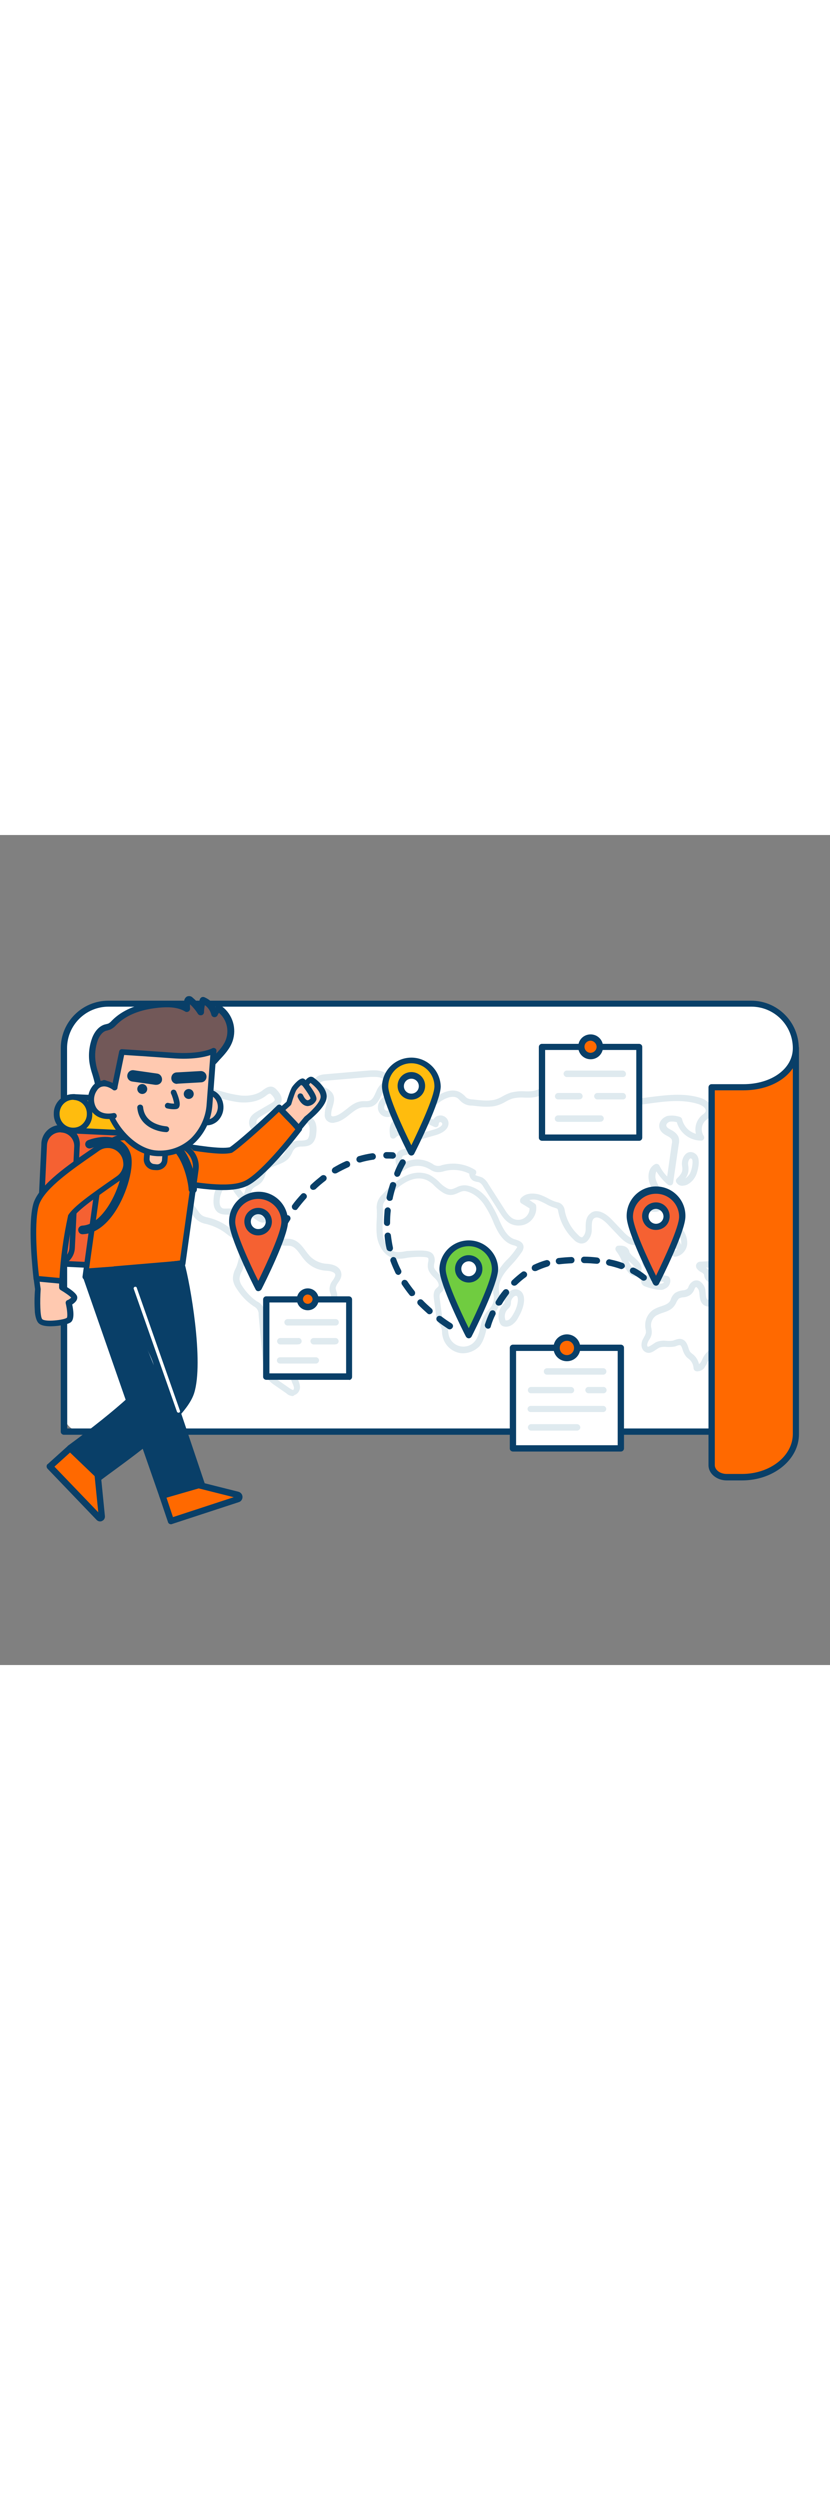 <svg version="1.1" id="Layer_1" xmlns="http://www.w3.org/2000/svg" xmlns:xlink="http://www.w3.org/1999/xlink" x="0px" y="0px" viewBox="0 0 500 500" style="width: 166px;" xml:space="preserve" data-imageid="travel-planning-53" imageName="Travel Planning" class="illustrations_image">
<rect x="0" y="0" width="500" height="500" fill="#808080" stroke="none"/>
<style type="text/css">
	.st0_travel-planning-53{fill:#FFFFFF;}
	.st1_travel-planning-53{fill:#093F68;}
	.st2_travel-planning-53{fill:#DFEAEF;}
	.st3_travel-planning-53{fill:#68E1FD;}
	.st4_travel-planning-53{fill:#FFC9B0;}
	.st5_travel-planning-53{fill:#F56132;}
	.st6_travel-planning-53{fill:#FFBC0E;}
	.st7_travel-planning-53{fill:#725858;}
	.st8_travel-planning-53{fill:#70CC40;}
</style>
<g id="map_travel-planning-53">
	<path class="st0_travel-planning-53" d="M63.9,101.5h390.2c14,0,25.3,11.3,25.3,25.2c0,0,0,0,0,0.1v221.9c0,5.9-4.8,10.7-10.7,10.7c0,0,0,0,0,0H49.2&#10;&#9;&#9;c-5.9,0-10.7-4.8-10.7-10.7c0,0,0,0,0,0V126.8C38.6,112.8,49.9,101.5,63.9,101.5z"/>
	<path class="st1_travel-planning-53" d="M479.5,361.3H38.5c-1,0-1.9-0.8-1.9-1.8c0,0,0,0,0,0v-231c0-15.9,12.9-28.7,28.7-28.7h387.2&#10;&#9;&#9;c15.9,0,28.7,12.9,28.7,28.7v0v231c0.1,1-0.6,1.8-1.6,1.9C479.6,361.3,479.5,361.3,479.5,361.3z M40.5,357.5h437.1V128.4&#10;&#9;&#9;c0-13.8-11.2-25-25-25l0,0H65.4c-13.8,0-25,11.2-25,25l0,0L40.5,357.5L40.5,357.5z"/>
	<path class="st2_travel-planning-53" d="M176.4,338c-1.4-0.1-2.8-0.6-3.8-1.6l-6.9-4.8c-2.1-1.3-4-3.1-5.4-5.2c-1.1-2.1-1.6-4.4-1.7-6.8l-2.8-30.5&#10;&#9;&#9;c0.2-2.2-1-4.3-3-5.2l-0.4-0.3c-4-2.7-7.3-6.3-9.9-10.4c-1.2-1.7-2-3.7-2.2-5.8c0-2.2,0.6-4.5,1.7-6.4c0.2-0.5,0.5-1.1,0.7-1.7&#10;&#9;&#9;c0.7-2.1,1.2-4.2,1.6-6.4c0.3-2.1,0.8-4.2,1.4-6.2c1.4-4.4,5.2-9.6,10.9-9.6c3.2,0.1,5.9,1.7,8.4,3.3c2,1.2,3.7,2.4,5.7,2.7&#10;&#9;&#9;c0.6,0.1,1.2,0.1,1.9,0.1c0.9,0,1.8,0,2.7,0.2c4.2,0.8,6.7,4.2,8.9,7.2c0.7,1,1.5,2,2.4,3c2.7,2.8,6.4,4.5,10.3,4.7l0,0&#10;&#9;&#9;c5,0.3,8.2,2.4,8.7,5.6c0.4,2.4-0.8,4.2-2,5.9c-0.7,0.9-1.2,2-1.4,3.1c0.1,0.6,0.2,1.2,0.4,1.8c0.3,0.8,0.5,1.6,0.6,2.4&#10;&#9;&#9;c0.4,3.8-2.5,6.7-4.8,8.9c-7,6.8-11.9,15.1-16.4,23.1c-1.3,2.1-2.3,4.4-3.1,6.7c-1.2,4-1.1,8.3,0.5,12.1l0.3,0.6&#10;&#9;&#9;c0.5,1.2,0.9,2.4,1,3.7c0.2,2.3-1.2,4.5-3.4,5.2C177,337.8,176.7,337.9,176.4,338z M156.8,241.2L156.8,241.2c-3.4,0-6.1,3.5-7.3,7&#10;&#9;&#9;c-0.6,1.9-1,3.8-1.3,5.7c-0.4,2.4-1,4.8-1.8,7.2c-0.2,0.6-0.5,1.3-0.8,1.9c-0.8,1.4-1.3,3-1.3,4.7c0.2,1.4,0.7,2.8,1.6,4&#10;&#9;&#9;c2.3,3.6,5.3,6.8,8.8,9.2l0.4,0.2c3,1.5,4.7,4.7,4.6,8l2.8,30.4c0,1.8,0.4,3.6,1.2,5.3c1.2,1.6,2.6,2.9,4.2,3.9l6.9,4.8&#10;&#9;&#9;c0.4,0.2,1.4,0.9,1.8,0.8c0.2,0,0.5-0.6,0.5-1.2c-0.1-0.9-0.4-1.7-0.8-2.5l-0.3-0.7c-1.9-4.7-2.1-9.8-0.6-14.6&#10;&#9;&#9;c0.9-2.6,2.1-5.1,3.4-7.5c4.6-8.2,9.9-16.8,17-24c1.9-1.9,3.9-3.8,3.7-5.9c-0.1-0.5-0.2-1.1-0.4-1.6c-0.4-0.9-0.6-2-0.6-3&#10;&#9;&#9;c0.1-1.9,0.8-3.7,2.1-5.2c0.8-1.2,1.4-2.3,1.4-3.2c-0.2-1.5-2.8-2.3-5.2-2.4l0,0c-4.9-0.2-9.5-2.3-12.8-5.9c-1-1.1-1.9-2.2-2.7-3.4&#10;&#9;&#9;c-2-2.7-3.7-5.2-6.5-5.7c-0.7-0.1-1.4-0.1-2.1-0.1c-0.8,0-1.5,0-2.3-0.1c-2.8-0.4-5.1-1.9-7.3-3.2S158.8,241.2,156.8,241.2&#10;&#9;&#9;L156.8,241.2z"/>
	<path class="st2_travel-planning-53" d="M143.7,243.9c-2.6,0-5.5-2.3-7.6-3.9c-0.4-0.3-0.6-0.5-0.9-0.7c-3.1-2.2-6.6-3.8-10.3-4.8l-0.7-0.2&#10;&#9;&#9;c-3.4-0.5-6.5-2.6-8.2-5.6l-10-13.9c-4.9-6.8-9.6-14.8-6.4-22.6c1-2.2,2.3-4.3,3.8-6.1c1.9-2.5,3.7-4.9,3.6-7.6&#10;&#9;&#9;c-0.1-1.6-0.8-3.1-2.1-4.1c-2-1.7-4.6-2.6-7.3-2.4c-4.9,0.4-9.2,3.5-13.2,6.3c-1.1,0.9-2.4,1.4-3.8,1.2c-1.3-0.2-2.3-1-2.9-2.2&#10;&#9;&#9;C76,174,77.2,170,81.3,166c3.4-3.4,7.1-6.6,11.1-9.4c3.2-2.3,7.1-4.8,11.5-5.8c3.5-0.6,7-0.6,10.5-0.1c5.4,0.6,10.8,1.6,16.1,2.9&#10;&#9;&#9;l3.3,0.9c3.6,1.1,7.3,1.9,11.1,2.4c3.7,0.4,8.9,0.1,13.1-2.9l0.3-0.3c1.6-1.1,3.7-2.8,6.2-1.9c0.9,0.4,1.8,1.1,2.4,1.9&#10;&#9;&#9;c1,1.1,3.7,4,2.5,7.3c-0.7,1.5-2,2.7-3.5,3.4l-8.1,4.7c-1.4,0.8-2.8,1.7-3.2,2.8c-0.2,0.7-0.2,1.4,0.1,2.1c0.5,1,1.3,1.7,2.3,2.1&#10;&#9;&#9;c2.2,0.5,4.6-0.1,6.3-1.6c1.7-1.4,3.3-3,4.6-4.8l0.9-1.1c2.5-2.9,5.3-3.8,7.6-2.6c1,0.7,1.8,1.7,2.3,2.8c0.2,0.5,0.5,0.9,0.8,1.2&#10;&#9;&#9;c0.4,0.3,1.1,0.1,2.4-0.1c1.3-0.4,2.7-0.5,4.1-0.3c3.6,0.8,5.3,4.7,4.5,10.4c-0.1,2-0.8,3.9-2.1,5.5c-1.9,2-4.4,2.1-6.5,2.2&#10;&#9;&#9;c-1.4-0.1-2.7,0.2-3.9,0.8c-0.9,0.8-1.6,1.8-2,2.9c-0.5,1.1-1.1,2.1-1.8,3c-2,2.5-4.9,3.5-7.5,4.5s-4.8,1.8-5.9,3.5&#10;&#9;&#9;c-0.5,0.8-0.8,1.6-1,2.5c-0.4,1.5-1.1,2.9-2.1,4.1c-0.9,1-2.1,1.9-3.3,2.5c-1,0.5-1.8,1.1-2.5,2c-0.3,0.6-0.5,1.2-0.7,1.9&#10;&#9;&#9;c-0.5,1.8-1.5,4.7-4.5,4.6c-1.3-0.1-2.6-0.8-3.4-1.9l-1.9-2.5c-1.1-1.8-2.2-3.2-3.6-3.5c-1.5-0.1-2.9,0.6-3.7,1.9&#10;&#9;&#9;c-0.9,1.7-1.5,3.5-1.7,5.4c-0.3,2.5,0.1,4.1,1,5s2.2,0.6,3.8,0.6c1.5-0.1,2.9,0.1,4.4,0.4c3.2,1.2,5.5,4.1,6,7.5l0,0&#10;&#9;&#9;c0.1,0.3,1.6,8.7-2.3,10.6C144.7,243.7,144.2,243.9,143.7,243.9z M98.5,168.1c3.3,0,6.5,1.2,9,3.3c2,1.7,3.2,4.2,3.4,6.9&#10;&#9;&#9;c0.1,4-2.2,7-4.4,9.9c-1.3,1.6-2.4,3.3-3.3,5.2c-2.4,6,1.5,12.6,6,19l10,13.9c0.7,1.2,1.7,2.3,2.9,3.1c1,0.5,2,0.8,3.1,1l0.7,0.2&#10;&#9;&#9;c4.2,1,8.1,2.9,11.6,5.4c0.3,0.2,0.6,0.5,1,0.8c3.5,2.8,4.8,3.2,5.3,3.1c0.5-0.5,0.6-4,0.2-6.4c-0.3-1.7-1.4-3.9-3.4-4.6&#10;&#9;&#9;c-1.1-0.2-2.1-0.3-3.2-0.2c-2,0-4.2,0-6.2-1.4c-2.1-1.7-2.9-4.4-2.5-8.4c0.1-2.6,0.9-5.1,2.3-7.2c1.6-2.6,4.7-3.9,7.7-3.4&#10;&#9;&#9;c2.9,0.6,4.6,3,6,5.2l1.6,2.2c0.2,0.2,0.4,0.5,0.6,0.6c0.3-0.6,0.5-1.2,0.7-1.9c0.2-0.9,0.5-1.7,0.9-2.5c1-1.5,2.3-2.7,3.9-3.4&#10;&#9;&#9;c0.9-0.4,1.6-1,2.3-1.7c0.6-0.9,1.1-1.9,1.2-2.9c0.3-1.1,0.8-2.3,1.4-3.3c1.9-2.9,5-4,7.8-5.1c2.3-0.8,4.6-1.6,5.8-3.2&#10;&#9;&#9;c0.5-0.7,0.9-1.6,1.3-2.3c0.6-1.8,1.8-3.3,3.2-4.5c1.8-1.1,3.8-1.6,5.9-1.4c1.8-0.1,3.2-0.2,4.1-1c0.6-1,1-2.1,1-3.3&#10;&#9;&#9;c0.3-2.1,0.3-5.8-1.6-6.2c-0.8-0.1-1.6,0-2.4,0.3c-1.7,0.4-3.6,0.8-5.5-0.4c-0.9-0.7-1.6-1.7-2-2.7c-0.2-0.5-0.5-0.9-0.8-1.2&#10;&#9;&#9;c-0.4-0.2-1.6,0.4-2.7,1.8l-0.9,1.1c-1.5,2-3.3,3.8-5.3,5.4c-2.7,2.2-6.3,3-9.8,2.2c-2.1-0.7-3.7-2.2-4.7-4.1&#10;&#9;&#9;c-0.8-1.6-0.9-3.4-0.2-5.1c0.9-2.4,3.3-3.7,4.9-4.7l8.1-4.7c0.7-0.4,1.4-0.9,1.9-1.6c0.3-0.6-0.3-1.8-1.7-3.3&#10;&#9;&#9;c-0.3-0.3-0.6-0.6-0.9-0.8c-0.6-0.2-1.8,0.6-2.6,1.3l-0.4,0.3c-5.1,3.7-11.3,4-15.7,3.6c-4-0.5-7.9-1.4-11.7-2.5l-3.2-0.8&#10;&#9;&#9;c-5.1-1.3-10.3-2.3-15.6-2.9c-3.1-0.5-6.2-0.5-9.2,0c-3.7,0.8-7.2,3-10.1,5.1c-3.8,2.7-7.3,5.7-10.6,9c-1,1-4.2,4.5-2.9,6.7&#10;&#9;&#9;l0.3,0.3l0.9-0.6c4.4-3.1,9.1-6.5,15-7C97.6,168.2,98,168.1,98.5,168.1z"/>
	<path class="st2_travel-planning-53" d="M158.1,233.5c-0.2,0-0.4,0-0.6-0.1c-0.9-0.2-1.7-0.6-2.4-1.1l-5.4-3.7c-0.1-0.1-0.3-0.2-0.4-0.3&#10;&#9;&#9;c-0.5-0.6-0.7-1.4-0.6-2.2c0.1-0.9,0.6-1.7,1.4-2.2c0.9-0.5,2-0.7,3-0.5c3.6,0.3,7,2.1,9.3,4.9c0.7,0.7,0.6,1.9-0.1,2.6&#10;&#9;&#9;c0,0-0.1,0.1-0.1,0.1l0,0c-0.1,0.1-0.2,0.2-0.3,0.2c-0.2,0.4-0.5,0.8-0.8,1.1C160.3,233,159.2,233.5,158.1,233.5z M154.8,227.5&#10;&#9;&#9;l2.5,1.7c0.3,0.2,0.6,0.4,0.9,0.5c0.1-0.1,0.2-0.1,0.2-0.2C157.3,228.6,156.1,227.9,154.8,227.5L154.8,227.5z"/>
	<path class="st2_travel-planning-53" d="M200.5,173.4c-1.5,0.1-3-0.6-4-1.8c-0.6-0.9-1-1.9-0.9-3c0-1.9,0.3-3.8,0.9-5.6c0.7-2.6,1.1-4.2,0.3-5.6&#10;&#9;&#9;c-0.7-0.8-1.7-1.5-2.7-1.9c-0.4-0.2-0.9-0.5-1.4-0.7c-2.2-1.2-4.4-3.8-3.4-6.8c1-3.5,5.3-3.8,6.8-3.9l24.4-2.1&#10;&#9;&#9;c3.7-0.3,8.8-0.8,12.1,1.6c1.3,0.8,2.2,2.1,2.4,3.5c0.3,2.2-1.1,3.8-2.6,5.5c-0.7,0.7-1.3,1.5-1.8,2.4c-0.2,0.5-0.5,1-0.7,1.6&#10;&#9;&#9;c-1.4,2.8-2.8,5.9-6.1,7c-1.2,0.4-2.5,0.5-3.8,0.4c-0.6,0-1.2,0-1.8,0.1c-2.6,0.3-5,2.2-7.4,4.1c-2.7,2.2-5.6,4.5-9.2,5&#10;&#9;&#9;C201.3,173.4,200.9,173.4,200.5,173.4z M225.1,145.7c-1.6,0-3,0.1-4.2,0.2l-24.4,2.1c-2.7,0.2-3.3,0.9-3.4,1.2&#10;&#9;&#9;c-0.2,0.6,0.6,1.7,1.8,2.4c0.4,0.2,0.7,0.4,1.1,0.6c1.6,0.7,3,1.8,4.1,3.1c2,2.8,1,6,0.2,8.7c-0.5,1.4-0.8,2.9-0.8,4.4&#10;&#9;&#9;c0,0.3,0,0.6,0.2,0.8c0.4,0.3,1,0.4,1.4,0.2c2.6-0.3,4.9-2.2,7.3-4c2.7-2.2,5.6-4.6,9.3-5c0.7-0.1,1.5-0.1,2.2-0.1&#10;&#9;&#9;c0.9,0.1,1.7,0,2.6-0.2c1.9-0.6,2.9-2.8,3.9-5.1c0.3-0.6,0.5-1.1,0.8-1.8l0,0c0.6-1.1,1.4-2.2,2.3-3.1c0.7-0.8,1.8-2.1,1.7-2.6&#10;&#9;&#9;c0-0.1-0.2-0.4-0.8-0.8C229.2,145.9,227.1,145.7,225.1,145.7z"/>
	<path class="st2_travel-planning-53" d="M278.9,312.2c-1,0-2-0.1-3-0.4c-4.7-1.3-8.3-5.1-9.3-9.9c-0.2-0.8-0.3-1.6-0.3-2.4c0-1.1-0.3-2.3-0.7-3.3&#10;&#9;&#9;c-0.2-0.4-0.5-0.9-0.8-1.2c-0.4-0.5-0.8-1.1-1.1-1.8c-0.6-1.4-1-2.9-1.1-4.5l-1.2-9.1c-0.2-1.5-0.5-3.8,0.8-5.8&#10;&#9;&#9;c0.4-0.5,0.8-0.9,1.2-1.2l0.6-0.6c0.8-1-0.2-3.1-1.6-4.5c-0.3-0.3-0.5-0.6-0.8-0.8c-1.8-1.8-3.7-3.7-3.9-6.7c0-0.9,0-1.8,0.2-2.7&#10;&#9;&#9;c0.2-0.7,0.3-1.5,0.1-2.3c-0.3-0.5-1.1-0.7-2.7-0.8c-3.2-0.2-6.4,0-9.6,0.4l-1,0.2c-2.4,0.5-4.8,0.6-7.2,0.2&#10;&#9;&#9;c-6-1.2-9.5-7.5-10.4-13c-0.4-3.2-0.4-6.4-0.2-9.6c0.1-2,0.2-3.9,0.1-5.9v-0.6c-0.5-3.5,0.7-7,3.3-9.3l0,0&#10;&#9;&#9;c10.1-11.4,19.8-15.6,28.4-11.9c2.2,1.2,4.3,2.7,6,4.5c1.2,1.3,2.7,2.5,4.3,3.4c2.4,1.4,3.6,0.7,5.7-0.2c2.1-1.2,4.6-1.7,7-1.2&#10;&#9;&#9;c4.7,0.9,9.2,4,12.6,8.8c2.6,3.8,4.8,7.9,6.5,12.1l0.4,0.9c2.1,4.7,4.7,9.2,8.7,10.5l0.4,0.1c2,0.6,5.2,1.6,5.1,4.8&#10;&#9;&#9;c-0.1,0.9-0.4,1.8-0.9,2.6c-1.8,2.6-3.7,5.1-5.9,7.4c-1,1.1-2.2,2.4-3.2,3.6c-3.4,4.1-5,7.9-4.9,11.4c0,0.9,0.2,1.9,0.3,2.8&#10;&#9;&#9;c1.1,4.4-0.2,9.1-3.4,12.4c-2.4,2.8-3.9,6.1-4.5,9.8c-0.8,3.3-1.8,6.8-4.1,9.6C286.2,310.6,282.6,312.2,278.9,312.2z M252.4,250.3&#10;&#9;&#9;c1,0,2.1,0,3.1,0.1s4.3,0.2,5.7,2.7c0.8,1.6,0.9,3.3,0.4,5c-0.1,0.6-0.2,1.2-0.2,1.9c0.1,1.5,1.5,2.8,2.8,4.2l0.8,0.9&#10;&#9;&#9;c2.5,2.6,3.9,6.5,1.8,9.4c-0.3,0.4-0.7,0.8-1.1,1.1l-0.6,0.6c-0.3,1-0.4,2-0.2,3l1.2,9.1c0.1,1.1,0.3,2.2,0.8,3.2&#10;&#9;&#9;c0.2,0.4,0.5,0.9,0.8,1.2c1.4,1.8,2.2,4.1,2.3,6.4c0,0.7,0.2,1.3,0.3,2c1,4.8,5.8,7.9,10.7,6.9c2-0.4,3.7-1.4,5-3&#10;&#9;&#9;c1.9-2.2,2.6-5.1,3.3-8.2c0.6-4.1,2.4-8,5.2-11.1c2.6-2.4,3.6-6,2.7-9.3c-0.2-1.1-0.3-2.2-0.4-3.3c-0.1-4.5,1.8-9,5.7-13.9&#10;&#9;&#9;c1-1.3,2.1-2.6,3.3-3.7c2.1-2.1,3.9-4.4,5.5-6.8l0.3-0.6c-0.7-0.5-1.5-0.8-2.4-1l-0.4-0.1c-5.6-1.8-8.6-7.1-11.1-12.6l-0.4-1&#10;&#9;&#9;c-1.6-4-3.7-7.9-6.1-11.4c-2.9-3.9-6.6-6.5-10.4-7.4c-1.8-0.4-3,0.2-4.6,0.9c-2.2,1-5,2.4-9.1,0.1c-1.8-1.1-3.6-2.5-5.1-4&#10;&#9;&#9;c-1.4-1.5-3-2.8-4.9-3.7c-8.5-3.8-17.7,3.8-24,11l0,0c-0.9,0.9-1.6,2-2.2,3.2c-0.3,1.1-0.3,2.3-0.2,3.4v0.6c0.1,2.1,0,4.1-0.1,6.2&#10;&#9;&#9;c-0.2,3-0.2,6,0.1,8.9c0.6,4.2,3.2,8.9,7.4,9.9c2,0.3,3.9,0.1,5.9-0.3l1.1-0.2C247.5,250.5,250,250.3,252.4,250.3L252.4,250.3z"/>
	<path class="st2_travel-planning-53" d="M304.9,296.2c-0.4,0-0.8,0-1.1-0.1c-0.8-0.1-1.5-0.5-2-1c-0.3-0.4-0.6-0.9-0.8-1.4c-1.5-3.9-0.6-8.2,2.3-11.2&#10;&#9;&#9;l0.2-0.2l0.4-0.4v-1c0.2-2.4,1.4-4.5,3.2-6c1.3-1,2.9-1.5,4.6-1.1c1.2,0.3,2.3,1,3,2.1c1.6,2.5,0.9,6.2,0.5,7.8&#10;&#9;&#9;c-0.6,2.3-1.6,4.6-2.8,6.6c-0.7,1.5-1.7,2.9-3,4C308.1,295.5,306.5,296.2,304.9,296.2z M304.6,292.5v-0.1c0.9,0.1,1.8-0.2,2.4-0.8&#10;&#9;&#9;c0.9-0.9,1.6-1.9,2.2-3c1.1-1.8,1.9-3.7,2.4-5.7c0.5-2.1,0.5-4,0-4.9c-0.1-0.2-0.3-0.3-0.5-0.4c-0.5-0.1-1.1,0.1-1.5,0.5&#10;&#9;&#9;c-1,0.8-1.6,1.9-1.8,3.1l0,0v0.3c0,0.7-0.1,1.4-0.3,2c-0.3,0.7-0.7,1.3-1.3,1.8l-0.2,0.2C304.1,287.3,303.6,290,304.6,292.5&#10;&#9;&#9;L304.6,292.5z"/>
	<path class="st2_travel-planning-53" d="M382,247c-2.6,0-5.6-1.7-8.6-4.8l-7.5-7.9c-2.4-2.5-5.9-5-8-3.4c-1.4,1-1.4,3.3-1.4,5.8v1.2&#10;&#9;&#9;c0,2.7-1.1,5.2-3.1,7.1c-1.2,0.9-2.7,1.3-4.1,1c-1.3-0.4-2.5-1-3.4-2c-4.9-4.5-8.3-10.5-9.6-17.1c-0.1-0.6-0.2-1.1-0.5-1.7&#10;&#9;&#9;c-0.4-0.2-0.8-0.4-1.2-0.5l-0.3-0.1c-2-0.6-3.9-1.4-5.7-2.5c-1.3-0.7-2.7-1.3-4-1.9c-1.8-0.7-3.8-0.8-5.7-0.3l3.2,2.1&#10;&#9;&#9;c0.5,0.3,0.8,0.8,0.9,1.4c0.7,5.8-3.4,11.1-9.2,11.8c-0.1,0-0.2,0-0.2,0c-2.3,0.3-4.7-0.2-6.8-1.4c-2.7-1.7-4.5-4.4-5.8-6.5&#10;&#9;&#9;l-9.8-15.4c-0.5-1-1.3-1.9-2.2-2.5c-0.5-0.2-0.9-0.4-1.5-0.4c-0.9-0.2-1.7-0.4-2.5-0.8c-1.3-0.8-2.2-2.3-2.3-3.8v-0.4&#10;&#9;&#9;c-4.4-2.2-9.5-2.8-14.3-1.7l-0.8,0.2c-1.8,0.6-3.7,0.8-5.5,0.4c-1.2-0.3-2.3-0.9-3.3-1.6l-0.8-0.4c-4.8-2.6-10.8-2-15,1.4&#10;&#9;&#9;c-0.5,0.4-1.1,0.6-1.7,0.4c-0.6-0.1-1.1-0.5-1.4-1c-2.7-5.5-2.1-10.2,1.4-11.9c0.7-0.3,1.4-0.5,2.1-0.6c0.5-0.1,0.9-0.2,1.4-0.4&#10;&#9;&#9;c0.2-0.2-0.2-1.4-0.4-2c-0.1-0.4-0.3-0.8-0.4-1.2c-0.5-2,0.3-4.1,2-5.2c1.1-0.7,2.5-0.6,3.5,0.2c0.1,0.1,0.2,0.1,0.2,0.2l12.1-3.5&#10;&#9;&#9;c2.4-0.7,4.9-2.1,4.6-3.5c-0.2-0.5-0.7-0.9-1.2-0.9c-0.5,0.1-0.9,0.6-0.9,1.1c0,0.7-0.3,1.3-0.8,1.7c-0.5,0.4-1.3,0.4-1.9,0.1&#10;&#9;&#9;l-9.8-4.5c-0.5-0.2-0.9-0.8-1-1.3c-0.1-0.6,0-1.2,0.4-1.7c3.2-3.6,6.7-6.9,10.6-9.9c3-2.3,10.6-7.1,16.4-2.7&#10;&#9;&#9;c0.6,0.4,1.2,0.9,1.7,1.4c0.4,0.5,0.9,1,1.5,1.4c1,0.5,2.2,0.8,3.3,0.8h0.3c4.1,0.5,8.5,1,12.4,0.3c1.9-0.4,3.7-1.2,5.4-2.2&#10;&#9;&#9;c1.5-0.9,3.1-1.6,4.8-2.2c2.8-0.7,5.6-1,8.5-0.8c3.4,0.1,6.4,0.1,9.6-2c0.9-0.6,1.9-1.4,2.7-2c2.6-2.1,5.3-4.1,9.8-3.8&#10;&#9;&#9;c5,0.3,9.2,3.2,13.4,6.1c1.9,1.4,4,2.7,6.1,3.7c10,4.7,21.1,3.2,32.8,1.6c10.4-1.3,21.2-2.8,31.3,0.3c2.4,0.7,5.7,2.6,6.9,5.5&#10;&#9;&#9;c0.6,1.5,0.6,3.1-0.1,4.6c-0.6,1.2-1.6,2.2-2.7,2.9c-0.3,0.2-0.5,0.4-0.8,0.6c-2.6,2.4-3.1,6.3-1.2,9.3c0.6,0.8,0.4,2-0.5,2.6&#10;&#9;&#9;c0,0,0,0,0,0c-0.3,0.2-0.6,0.3-1,0.3c-6.8,0-12.8-4.5-14.7-11.1c-1.4-0.4-2.8-0.5-4.2-0.3c-1.1,0.3-2.3,1.4-2.1,2.4&#10;&#9;&#9;s1.1,1.6,2.8,2.5s3.7,2.2,4.6,4.5c0.4,1.4,0.4,2.8,0.1,4.1l-3.4,23.3c-0.1,0.7-0.6,1.3-1.2,1.5c-0.6,0.2-1.3,0.1-1.9-0.3&#10;&#9;&#9;c-2.7-2.3-5.1-5-7-8.1c-0.8,2-0.8,4.2,0.1,6.1c0.5,1.3,1.1,2.5,1.9,3.6c1.3,2.1,2.3,4.4,2.9,6.8c0.5,2.8-0.1,5.3-1.9,6.6&#10;&#9;&#9;c-2.1,1.8-4.8,1.4-7,1c-1.6-0.2-3-0.5-3.9,0c-2.2,1.2-0.7,6-0.4,6.9c0.7,2.1,2.9,8.4-1.4,11.5C384.6,246.5,383.3,247.1,382,247z&#10;&#9;&#9; M359.4,226.6c2.8,0,6,1.8,9.2,5.1l7.5,7.9c0.8,0.8,4.9,4.9,7.2,3.2c1.4-0.9,1.4-3.4,0-7.3c-1.9-5.5-1.1-9.6,2.2-11.5&#10;&#9;&#9;c2.1-1.1,4.4-0.8,6.3-0.4s3.1,0.4,3.8-0.2s0.7-2.1,0.6-3.1c-0.5-2-1.4-3.9-2.5-5.7c-0.7-1.4-1.5-2.7-2.1-4.1&#10;&#9;&#9;c-1.8-4.4-1.2-10.1,3-12.2c0.9-0.5,2.1-0.1,2.6,0.8c0,0,0,0,0,0c1.2,2.4,2.8,4.7,4.7,6.6l2.8-19.7c0.2-0.8,0.2-1.6,0-2.4&#10;&#9;&#9;c-0.3-0.9-1.5-1.7-2.9-2.4c-1.9-1-4.1-2.4-4.6-5.1c-0.6-3.3,2.1-6.1,5-6.9c2.4-0.4,4.9-0.2,7.3,0.6c0.7,0.2,1.2,0.7,1.4,1.4&#10;&#9;&#9;c1,4.2,4.1,7.6,8.3,8.8c-0.9-4,0.3-8.1,3.3-10.9c0.3-0.3,0.6-0.6,1-0.8c0.6-0.4,1.1-0.9,1.5-1.6c0.2-0.4,0.2-0.9,0-1.4&#10;&#9;&#9;c-0.5-1.4-2.5-2.7-4.6-3.3c-9.3-2.9-19.7-1.6-29.7-0.2c-11.8,1.6-24,3.2-34.9-2c-2.3-1.2-4.5-2.5-6.6-4c-3.7-2.6-7.6-5.2-11.4-5.4&#10;&#9;&#9;c-3-0.2-4.8,1.1-7.1,3.1c-0.9,0.7-2,1.5-3,2.2c-4.2,2.7-8.1,2.6-11.8,2.5c-2.4-0.2-4.9,0-7.3,0.6c-1.4,0.5-2.8,1.1-4.1,1.9&#10;&#9;&#9;c-2,1.2-4.2,2.1-6.5,2.6c-4.6,0.8-9.1,0.2-13.6-0.3H284c-2.7,0-5.2-1.2-7-3.2l-1.1-1.1c-3.8-2.9-10.1,1.4-11.8,2.7&#10;&#9;&#9;c-3,2.3-5.8,4.8-8.4,7.5l5.3,2.5c1.4-2.4,4.4-3.2,6.8-1.8c1.2,0.7,2,1.8,2.3,3.1c0.7,3.4-2.1,6.4-7.3,8l-12.6,3.6&#10;&#9;&#9;c-0.9,0.2-1.9,0.2-2.7-0.2v0.2c0.1,0.3,0.2,0.7,0.3,1c0.5,1.6,1.2,3.6-0.1,5.5c-0.9,1.1-2.2,1.8-3.5,2c-0.4,0.1-0.8,0.2-1.2,0.4&#10;&#9;&#9;c-1.2,0.6-1.1,2.7-0.5,4.7c5.3-3.2,11.8-3.3,17.2-0.3l0.9,0.5c1.6,1.4,3.9,1.6,5.8,0.7l0.9-0.2c6.4-1.5,13.1-0.4,18.7,3&#10;&#9;&#9;c0.6,0.3,1,1,0.9,1.7c0,0.5-0.2,1-0.6,1.4c0.1,0.1,0.1,0.2,0.3,0.3c0.5,0.2,1,0.4,1.5,0.5c0.8,0.2,1.6,0.5,2.4,0.8&#10;&#9;&#9;c1.5,0.9,2.8,2.3,3.6,3.8l9.8,15.3c1.2,2,2.7,4.1,4.6,5.4c3.3,2,7.5,1,9.5-2.3c0.7-1.1,1-2.3,1-3.6l-4.9-3&#10;&#9;&#9;c-0.5-0.3-0.8-0.8-0.8-1.4c-0.1-0.6,0.1-1.1,0.4-1.6c3-3.6,8.3-3.3,11.9-2.1c1.6,0.6,3.1,1.3,4.6,2.1c1.6,0.9,3.3,1.7,5.1,2.2&#10;&#9;&#9;l0.3,0.1c2.5,0.3,4.4,2.5,4.6,5c1.1,5.8,4.1,11.1,8.5,15.1c0.4,0.5,0.9,0.8,1.5,1c0.3,0.1,0.7,0,0.9-0.3c1.1-1.1,1.6-2.6,1.7-4.1&#10;&#9;&#9;v-1.2c0-2.9,0-6.5,2.8-8.7C356.6,227.1,357.9,226.5,359.4,226.6L359.4,226.6z"/>
	<path class="st2_travel-planning-53" d="M420.3,323.1c-0.3,0-0.7,0-1-0.1c-0.8-0.2-1.4-0.9-1.5-1.8c-0.1-1.9-0.9-3.7-2.3-5.1c-0.2-0.2-0.5-0.4-0.7-0.6&#10;&#9;&#9;c-0.7-0.5-1.4-1.1-1.9-1.9c-0.8-1.1-1.3-2.3-1.7-3.6c-0.5-1.5-0.9-2.6-1.6-2.7c-0.6,0-1.2,0.1-1.8,0.4c-0.4,0.1-0.8,0.3-1.1,0.4&#10;&#9;&#9;c-1.6,0.3-3.3,0.4-5,0.3c-1.5-0.2-3-0.1-4.5,0.4c-0.6,0.3-1.2,0.7-1.8,1.1c-1.8,1.2-4.1,3-6.7,1.5s-2.7-4.9-1.6-7.3&#10;&#9;&#9;c0.3-0.6,0.6-1.1,0.9-1.7c0.5-0.8,0.9-1.7,1.1-2.6c0-0.7,0-1.4-0.2-2.1c-0.1-0.5-0.2-1-0.2-1.6c-0.3-4,1.5-7.8,4.8-10.1&#10;&#9;&#9;c1.5-0.9,3.1-1.6,4.8-2.1c2.1-0.7,3.9-1.4,5-2.7c0.4-0.5,0.7-1.1,0.9-1.8c0.5-1.4,1.4-2.7,2.6-3.6c1.3-0.8,2.8-1.3,4.4-1.5&#10;&#9;&#9;c1,0,1.9-0.3,2.7-0.8c0.4-0.4,0.8-1,0.9-1.5c0.6-1.5,1.7-2.7,3.1-3.4c1.3-0.5,2.7-0.4,3.8,0.3c1.9,1.4,3.2,3.5,3.3,5.9l0,0&#10;&#9;&#9;c0,0.3,0.1,0.6,0.1,1c0.1,1.2,0.2,3.5,1,4c0.3,0.2,0.7,0.2,1,0.1c0.6-0.3,1-0.8,1.1-1.5c0.1-0.5,0.2-1.1,0.3-1.7&#10;&#9;&#9;c0.3-1.8,0.6-3.7,2.3-5.3c0.6-0.5,1.4-0.6,2.1-0.3c3.3,1.5,5.3,5.1,5.8,10.6l0.1,1.2c0.3,3,0.5,5.9,2.2,7.8&#10;&#9;&#9;c0.2,0.3,0.5,0.5,0.7,0.8c1,0.9,1.8,2,2.3,3.2c0.7,2.4-0.4,4.7-1.4,6.1c-2.2,3.3-4.9,6.3-8,8.7c-0.7,0.5-1.4,1-2.1,1.5&#10;&#9;&#9;c-2.1,1.2-4,2.9-5.4,4.9c-0.3,0.5-0.5,1-0.8,1.6c-0.4,0.9-0.9,1.8-1.5,2.6C424,321.9,422.3,322.9,420.3,323.1z M409.3,303.5&#10;&#9;&#9;c0.3,0,0.7,0,1,0.1c2.8,0.6,3.7,3.1,4.4,5.2c0.2,0.9,0.6,1.8,1.1,2.6c0.4,0.4,0.8,0.8,1.2,1.1c0.3,0.2,0.6,0.5,0.9,0.7&#10;&#9;&#9;c1.6,1.5,2.7,3.4,3.2,5.5c0.3-0.2,0.6-0.5,0.8-0.7c0.4-0.6,0.8-1.3,1.1-2c0.3-0.7,0.6-1.4,1-2c1.6-2.6,4-4.4,6.4-6&#10;&#9;&#9;c0.7-0.4,1.4-0.9,2-1.5c2.8-2.1,5.2-4.7,7.2-7.7c0.8-1.4,1.1-2.3,0.9-2.9c-0.3-0.6-0.7-1.1-1.2-1.5l-1-1c-2.5-2.8-2.8-6.6-3.1-10&#10;&#9;&#9;l-0.1-1.1c-0.2-2.2-0.8-4.9-2.3-6.4c-0.2,0.6-0.3,1.2-0.3,1.8c-0.1,0.7-0.2,1.4-0.4,2.1c-0.5,1.8-1.7,3.2-3.4,3.9&#10;&#9;&#9;c-1.5,0.6-3.1,0.4-4.5-0.4c-2.5-1.5-2.7-4.9-2.9-7c0-0.3,0-0.6-0.1-0.9c-0.1-1.2-0.7-2.3-1.6-3c-0.1-0.1-0.3-0.1-0.4,0&#10;&#9;&#9;c-0.4,0.1-0.7,0.8-1,1.6c-0.4,1-1,1.8-1.8,2.6c-1.3,1.1-3,1.8-4.8,1.9c-0.9,0-1.8,0.3-2.6,0.7c-0.6,0.6-1.1,1.4-1.5,2.2&#10;&#9;&#9;c-0.3,0.8-0.8,1.6-1.4,2.4c-1.8,2.4-4.5,3.2-6.8,4c-1.4,0.4-2.7,1-4,1.7c-2.1,1.4-3.3,3.9-3.1,6.4c0,0.4,0.1,0.8,0.2,1.2&#10;&#9;&#9;c0.2,1.1,0.3,2.1,0.2,3.2c-0.2,1.5-0.8,2.8-1.7,4c-0.3,0.5-0.5,0.9-0.7,1.5c-0.5,1-0.4,2.2,0,2.4s1.4-0.4,2.7-1.2&#10;&#9;&#9;c0.7-0.5,1.5-1,2.3-1.5c2-0.8,4.2-1.1,6.3-0.8c1.3,0.1,2.6,0.1,3.8-0.1l0.9-0.3C407.5,303.8,408.4,303.6,409.3,303.5L409.3,303.5z"/>
	<path class="st2_travel-planning-53" d="M429.7,269.9c-1.9,0.1-3.7-0.8-4.8-2.4c-0.4-0.6-0.6-1.3-0.7-2.1c0-0.3-0.1-0.6-0.2-0.8&#10;&#9;&#9;c-0.4-0.5-0.9-0.9-1.5-1.2c-1.1-0.5-2-1.3-2.7-2.2c-0.4-0.6-0.6-1.3-0.5-2.1c0.3-1.3,1.5-2.2,2.8-2.1l3.9-0.2&#10;&#9;&#9;c2.1-0.1,5-0.2,7.4,1.4c1.4,0.9,2.5,2.2,3.2,3.6c1,1.6,1.8,3.4,2.2,5.3c0.1,0.6-0.1,1.3-0.6,1.7c-0.4,0.4-1.1,0.6-1.7,0.5&#10;&#9;&#9;c-1.2-0.2-2.4-0.1-3.6,0.2l-2,0.3C430.4,269.8,430,269.9,429.7,269.9z M425.2,260.6c0.8,0.5,1.5,1.2,2,2.1c0.3,0.6,0.5,1.2,0.6,1.9&#10;&#9;&#9;c0,0.3,0.1,0.7,0.3,0.9c0.6,0.5,1.3,0.7,2.1,0.5l0,0l1.8-0.3l2.1-0.3c-0.3-0.6-0.6-1.1-0.9-1.7c-0.5-0.9-1.2-1.7-2.1-2.4&#10;&#9;&#9;c-1.2-0.8-3.1-0.8-5.2-0.7L425.2,260.6z"/>
	<path class="st2_travel-planning-53" d="M395,262.7c-3.1,0-6.2-1-7.5-3.2c-0.8-1.4-1.5-4,2.8-7.3l1-0.7c0.8-0.4,1.4-1,2-1.6c0.4-0.6,0.8-1.3,1.1-2&#10;&#9;&#9;c0.4-0.9,0.9-1.8,1.5-2.6c1.1-1.3,2.6-2.2,4.4-2.3c1.2,0,2.3,0.5,3.1,1.4c0.5,0.6,0.6,1.4,0.2,2.1c-0.8,1.7-0.9,3.7-0.2,5.4&#10;&#9;&#9;c0.3,0.6,0.4,1.3,0.4,2c-0.1,0.9-0.4,1.7-0.9,2.4c-1,1.4-1.8,2.9-2.3,4.6c-0.2,0.5-0.5,0.9-1,1.1&#10;&#9;&#9;C398.2,262.5,396.6,262.7,395,262.7z M398.8,260l0.7-12.9c-0.2,0.1-0.4,0.3-0.5,0.5c-0.4,0.6-0.7,1.3-1,2c-0.4,1-1,1.9-1.7,2.7&#10;&#9;&#9;c-0.8,0.9-1.7,1.7-2.7,2.4l-0.9,0.6c-1.7,1.3-2,2.1-1.9,2.3c0.6,1,4,1.8,6.6,1c0.6-1.6,1.5-3.2,2.5-4.6c0.1-0.1,0.2-0.3,0.2-0.4&#10;&#9;&#9;c0-0.1-0.1-0.1-0.1-0.2c-0.8-2-1-4.2-0.5-6.3L398.8,260z"/>
	<path class="st2_travel-planning-53" d="M382.5,265.9L382.5,265.9c-4.1-0.2-7.3-7.7-7.6-8.5c-0.9-2.5-2.2-4.8-3.8-6.9c-0.6-0.8-0.5-2,0.3-2.7&#10;&#9;&#9;c0.3-0.2,0.6-0.4,1-0.4c1.4-0.1,4.4-0.3,6,2c0.4,0.5,0.7,1.1,0.8,1.8c0,0.2,0.1,0.4,0.2,0.5l0,0c0.7,1,1.5,1.9,2.5,2.6&#10;&#9;&#9;c2.5,2.3,6,5.3,4.1,9C385,265.5,383.4,265.9,382.5,265.9z M378.5,256.4c1,2.5,2.9,5.2,3.8,5.7c0.1-0.1,0.2-0.3,0.3-0.4&#10;&#9;&#9;c0.5-1.1-1.5-3-3.2-4.5L378.5,256.4z"/>
	<path class="st2_travel-planning-53" d="M397.8,274c-1,0-2-0.1-2.9-0.3c-2.1-0.4-4.1-0.9-6.1-1.7c-1-0.3-1.8-0.9-2.3-1.9c-0.6-1.4-0.1-3.1,1.1-4&#10;&#9;&#9;c0.8-0.5,1.7-0.8,2.7-0.9c3.9-0.4,7.8-0.3,11.6,0.4c0.6,0.1,1.1,0.5,1.4,1c0.6,1,0.7,2.2,0.3,3.3c-0.4,1.5-1.4,2.7-2.8,3.3&#10;&#9;&#9;C399.9,273.8,398.9,274.1,397.8,274z M391.6,269c1.4,0.4,2.7,0.7,4.1,1c1.2,0.4,2.5,0.4,3.6,0c0.3-0.2,0.6-0.5,0.7-0.8&#10;&#9;&#9;C397.3,268.7,394.4,268.7,391.6,269L391.6,269z"/>
	<path class="st2_travel-planning-53" d="M406.6,254.1c-1-0.1-1.9-0.9-1.9-2c0-0.9,0.7-1.7,1.5-1.9c0.4,0,0.8-0.1,1.1-0.2l0.6-0.3&#10;&#9;&#9;c-0.4-0.2-0.8-0.5-1-0.9c-1.3-2.7-2.5-5.5-3.5-8.3c-0.4-0.9-0.5-2-0.2-3c0.7-1.9,2.8-2.9,4.8-2.3c1.3,0.4,2.5,1.3,3.2,2.5&#10;&#9;&#9;c1.9,2.4,2.9,5.4,2.8,8.4c-0.2,3.4-2.4,6.4-5.6,7.6c-0.5,0.2-1.1,0.3-1.7,0.3L406.6,254.1z M407.1,239c0,0.1,0.1,0.3,0.1,0.4&#10;&#9;&#9;c0.8,2.5,1.9,5,3.1,7.4c0.1-0.3,0.1-0.5,0.1-0.8c0-2.1-0.7-4.2-2.1-5.8C408,239.7,407.5,239.3,407.1,239z"/>
	<path class="st2_travel-planning-53" d="M411.2,211.3c-1.6,0.1-3-0.7-3.8-2.1c-0.4-0.7-0.3-1.6,0.3-2.2c1.7-1.7,3-3.1,3.3-4.9c0.1-0.9,0.1-1.7-0.1-2.6&#10;&#9;&#9;c0-0.3-0.1-0.6-0.1-0.9l0,0c-0.2-2.5,0.9-5.8,3.2-7.1c1.6-0.9,3.6-0.6,5,0.6c4,3,0.6,12,0.6,12.1c-1.1,2.9-3.2,5.3-6,6.6&#10;&#9;&#9;C412.8,211.1,412,211.2,411.2,211.3z M414.5,198.2l0.1,0.9c0.2,1.2,0.2,2.4,0.1,3.6c-0.3,1.5-0.9,3-1.9,4.2c1.5-1,2.7-2.4,3.3-4.1&#10;&#9;&#9;c1.1-3,1.5-7,0.6-7.7c-0.5-0.4-0.8-0.3-0.8-0.3C415,195.2,414.4,197,414.5,198.2L414.5,198.2z"/>
	<path class="st2_travel-planning-53" d="M444.6,323.7L444.6,323.7c-0.8,0-1.6-0.4-2.2-1c-0.7-0.9-1-2-0.8-3.1c0.5-3.9,4.1-6.3,6.7-7.8s4.9-2.6,5.6-4.7&#10;&#9;&#9;c0.1-0.2,0.1-0.4,0.2-0.6c0.2-1.6,1.2-2.9,2.7-3.6c1.9-0.7,3.7,0.2,5.1,2.1c0.1,0.2,0.3,0.4,0.4,0.6c0.2,0.5,0.6,0.9,1,1.2&#10;&#9;&#9;c0.9,0.5,1.4,1.5,1,2.5l0,0c-0.2,0.3-0.4,0.6-0.7,0.8c0.1,0.7,0,1.3-0.1,2c-0.6,3.2-2.7,6-5.6,7.5c-2,1-4.1,1.6-6.2,2&#10;&#9;&#9;c-1.8,0.3-3.6,0.9-5.3,1.7C445.8,323.6,445.2,323.7,444.6,323.7z M457.9,307.2c0,0.1-0.1,0.2-0.1,0.3c0,0.3-0.1,0.6-0.2,0.8&#10;&#9;&#9;c-1.1,3.4-4.6,5.3-7.3,6.8c-1.9,1-4.1,2.4-4.8,4.2c1.7-0.7,3.5-1.3,5.4-1.6c1.8-0.3,3.5-0.8,5.2-1.5c1.9-0.9,3.2-2.6,3.6-4.7&#10;&#9;&#9;C460,309.9,459.3,308.2,457.9,307.2L457.9,307.2z"/>
	<path class="st2_travel-planning-53" d="M236.8,182.9c-0.2,0-0.4,0-0.6-0.1c-0.6-0.2-1.1-0.8-1.2-1.5c-0.3-2.1-0.7-5,0.6-7.5c0.9-1.7,2.6-2.8,4.5-3.1&#10;&#9;&#9;c1.5-0.3,2.9,0.3,3.9,1.3c0.3,0.3,0.5,0.7,0.5,1.1l0,0c0.8,1.5,1.5,3,2.1,4.6c0.1,0.4,0.1,0.8,0,1.2c-0.9,2.5-3.5,2.2-4.9,2.1&#10;&#9;&#9;c-0.4,0-0.7-0.1-1.1-0.1c-0.9,0.2-1.8,0.7-2.4,1.5C237.8,182.7,237.3,182.9,236.8,182.9z M240.8,174.5h-0.2&#10;&#9;&#9;c-0.7,0.1-1.3,0.5-1.7,1.1c-0.3,0.6-0.5,1.4-0.4,2.1c0.6-0.2,1.2-0.4,1.9-0.4c0.6,0,1.2,0,1.8,0.1h0.3c-0.3-0.7-0.7-1.5-1.1-2.2&#10;&#9;&#9;c-0.1-0.2-0.2-0.4-0.2-0.6C240.9,174.5,240.9,174.5,240.8,174.5z"/>
	<path class="st2_travel-planning-53" d="M233.4,169.9c-2.8,0-5.3-2.1-5.7-4.9c-0.3-2.8,0.9-5.4,3.2-7c2.3-1.4,4.6-1.6,6.3-0.2c2.1,1.5,2.9,4.6,2.1,7.6&#10;&#9;&#9;l0,0c-0.4,1.6-1.5,2.9-2.9,3.6C235.5,169.6,234.5,169.9,233.4,169.9z M234.4,160.8c-0.5,0-1,0.2-1.4,0.5c-1,0.7-1.6,1.9-1.6,3.2&#10;&#9;&#9;c0.1,0.8,0.7,1.4,1.4,1.6c1.2,0.3,2.4-0.4,2.8-1.6c0.4-1.2,0.2-2.5-0.6-3.5C234.9,160.8,234.7,160.7,234.4,160.8z"/>
	<path class="st3_travel-planning-53 targetColor" d="M428.6,152v227.6c0,4,4,7.3,9.1,7.3h9.2c17.9,0,32.5-11.6,32.5-25.9V128.4c0,14-14.2,23.5-31.6,23.5L428.6,152&#10;&#9;&#9;z" style="fill: rgb(255, 105, 0);"/>
	<path class="st1_travel-planning-53" d="M447,388.8h-9.2c-6,0-11-4.1-11-9.1V152c0-1,0.8-1.9,1.8-1.9c0,0,0,0,0,0h19.2c17,0,29.8-9.3,29.8-21.7&#10;&#9;&#9;c-0.1-1,0.7-1.9,1.7-2c1-0.1,1.9,0.7,2,1.7c0,0.1,0,0.2,0,0.3v232.4C481.4,376.2,466,388.8,447,388.8z M430.6,153.8v225.7&#10;&#9;&#9;c0,3,3.2,5.4,7.2,5.4h9.2c16.9,0,30.6-10.8,30.6-24.1V140.5c-5.5,8.1-16.5,13.3-29.8,13.3L430.6,153.8z"/>
</g>
<g id="lines_travel-planning-53">
	<path class="st1_travel-planning-53" d="M163.5,250.3c-0.2,0-0.5,0-0.7-0.1c-0.9-0.5-1.4-1.5-1-2.5c0.5-1.2,1-2.4,1.6-3.5c0.5-0.9,1.7-1.2,2.6-0.7&#10;&#9;&#9;c0,0,0,0,0,0c0.9,0.4,1.2,1.5,0.8,2.4c-0.6,1.1-1,2.2-1.4,3.3C165,249.9,164.3,250.4,163.5,250.3z"/>
	<path class="st1_travel-planning-53" d="M168.8,239.6c-0.3,0-0.6-0.1-0.9-0.2c-0.9-0.5-1.2-1.6-0.7-2.6c0,0,0,0,0,0l0,0c1.4-2.4,2.8-4.8,4.4-7.1&#10;&#9;&#9;c0.7-0.8,1.9-0.9,2.7-0.3c0.7,0.6,0.9,1.6,0.5,2.4c-1.4,2.2-2.9,4.6-4.2,6.8C170.1,239.2,169.5,239.6,168.8,239.6z M177.8,225.9&#10;&#9;&#9;c-1.1,0-1.9-0.8-2-1.9c0-0.5,0.1-0.9,0.4-1.2c1.6-2.3,3.5-4.4,5.3-6.4c0.7-0.8,1.8-0.9,2.6-0.2c0,0,0.1,0.1,0.1,0.1&#10;&#9;&#9;c0.8,0.7,0.9,1.8,0.2,2.6c0,0,0,0.1-0.1,0.1l0,0c-1.8,2-3.4,4-5.1,6.2C178.9,225.7,178.4,226,177.8,225.9L177.8,225.9z&#10;&#9;&#9; M188.7,213.8c-1,0-1.9-0.8-1.9-1.8c0,0,0,0,0,0c0-0.5,0.2-1.1,0.6-1.4c2.1-2,4.2-3.7,6.3-5.4c0.9-0.6,2.1-0.4,2.7,0.4&#10;&#9;&#9;c0.6,0.8,0.5,1.9-0.3,2.6c-2.1,1.6-4.1,3.3-6.1,5.2C189.7,213.6,189.2,213.7,188.7,213.8L188.7,213.8z M201.8,203.9&#10;&#9;&#9;c-1,0-1.9-0.8-1.9-1.8c0,0,0,0,0,0c0-0.7,0.4-1.3,0.9-1.7c2.4-1.4,4.9-2.8,7.5-3.9c1-0.4,2.1,0.1,2.5,1.1c0,0,0,0,0,0.1&#10;&#9;&#9;c0.4,0.9,0,2-0.9,2.4c-2.4,1.1-4.8,2.3-7.1,3.6C202.5,203.8,202.2,203.9,201.8,203.9L201.8,203.9z M216.6,197.3&#10;&#9;&#9;c-1,0-1.9-0.8-1.9-1.9c0,0,0,0,0,0c0-0.8,0.5-1.6,1.3-1.9c2.7-0.8,5.4-1.4,8.2-1.8c1.1-0.1,2,0.6,2.2,1.7c0.2,1-0.5,2-1.5,2.2&#10;&#9;&#9;c-0.1,0-0.1,0-0.2,0c-2.6,0.4-5.2,0.9-7.7,1.7L216.6,197.3z"/>
	<path class="st1_travel-planning-53" d="M236.6,195h-0.1c-1.2-0.1-2.5-0.1-3.7-0.1c-1,0-1.9-0.8-1.9-1.9l0,0v-0.1c0-1,0.8-1.9,1.8-1.9c0,0,0,0,0,0l0,0&#10;&#9;&#9;c1.2,0,2.6,0,4,0.1c1,0.1,1.8,1,1.8,2.1C238.4,194.2,237.7,194.9,236.6,195L236.6,195z"/>
	<path class="st1_travel-planning-53" d="M270.9,297.8c-0.4,0-0.7-0.1-1-0.3c-2.2-1.5-4.4-2.9-6.3-4.5c-0.8-0.6-1-1.8-0.4-2.6c0.6-0.8,1.6-1,2.5-0.5&#10;&#9;&#9;c0.1,0,0.1,0.1,0.2,0.1c2,1.5,4,2.9,6.1,4.2c0.9,0.6,1.2,1.7,0.6,2.6C272.2,297.4,271.6,297.8,270.9,297.8L270.9,297.8z&#10;&#9;&#9; M258.7,288.7c-0.5,0-0.9-0.2-1.2-0.5c-2-1.8-3.9-3.5-5.6-5.3c-0.7-0.8-0.7-2,0.1-2.7c0.7-0.7,1.9-0.7,2.6,0l0,0&#10;&#9;&#9;c1.7,1.8,3.5,3.4,5.4,5.1c0.8,0.7,0.9,1.9,0.2,2.7C259.8,288.4,259.3,288.7,258.7,288.7z M248.1,277.8c-0.6,0-1.1-0.3-1.4-0.7&#10;&#9;&#9;c-1.7-2.1-3.1-4.1-4.6-6.3c-0.5-0.9-0.2-2,0.7-2.6c0,0,0,0,0,0c0.8-0.5,1.9-0.2,2.5,0.5c1.4,2.1,2.8,4,4.4,6c0.6,0.8,0.5,2-0.3,2.7&#10;&#9;&#9;C249,277.6,248.6,277.7,248.1,277.8L248.1,277.8z M240,265c-0.7,0-1.3-0.4-1.7-1c-1.1-2.4-2.2-4.8-3.1-7.3c-0.3-1,0.3-2,1.2-2.4&#10;&#9;&#9;c0.9-0.3,2,0.2,2.3,1.1c0.8,2.3,1.8,4.6,2.9,6.7c0.5,0.9,0.1,2.1-0.8,2.6c0,0,0,0,0,0C240.6,264.9,240.3,265,240,265L240,265z&#10;&#9;&#9; M234.8,250.7c-0.9,0-1.7-0.6-1.9-1.4c-0.6-2.5-1-5.1-1.2-7.7c-0.1-1,0.6-2,1.7-2.1s2,0.6,2.1,1.7l0,0c0.3,2.4,0.7,4.9,1.2,7.3&#10;&#9;&#9;c0.2,1-0.4,2-1.4,2.3c0,0,0,0,0,0H234.8z M233.2,235.5L233.2,235.5c-1,0-1.9-0.8-1.9-1.8c0,0,0,0,0,0c0-2.6,0.2-5.2,0.4-7.8&#10;&#9;&#9;c0.2-1,1.1-1.7,2.1-1.6c0,0,0,0,0,0c1,0.2,1.6,1,1.6,2c-0.3,2.4-0.4,4.9-0.4,7.4C235,234.7,234.2,235.6,233.2,235.5&#10;&#9;&#9;C233.2,235.6,233.2,235.6,233.2,235.5L233.2,235.5z M234.8,220.4h-0.4c-1-0.2-1.7-1.2-1.5-2.3c0,0,0,0,0,0c0.5-2.6,1.2-5.1,2-7.6&#10;&#9;&#9;c0.2-1,1.2-1.7,2.3-1.4s1.7,1.2,1.4,2.3c0,0.1,0,0.2-0.1,0.2c-0.7,2.4-1.4,4.8-1.9,7.2C236.6,219.7,235.8,220.4,234.8,220.4&#10;&#9;&#9;L234.8,220.4z M239.3,205.9c-0.2,0-0.5,0-0.7-0.1c-0.9-0.5-1.4-1.5-1-2.5c0.9-2.5,2.1-4.9,3.4-7.1c0.5-0.8,1.6-1.1,2.5-0.6&#10;&#9;&#9;c0,0,0.1,0.1,0.1,0.1c0.8,0.5,1.1,1.6,0.6,2.5c-1.2,2.1-2.3,4.4-3.2,6.6C240.7,205.4,240,205.9,239.3,205.9L239.3,205.9z"/>
	<path class="st1_travel-planning-53" d="M294,297.4c-0.2,0-0.4,0-0.5-0.1c-1-0.3-1.6-1.4-1.4-2.4c0.8-2.5,1.8-5,2.9-7.4c0.4-1,1.5-1.4,2.4-1.1&#10;&#9;&#9;c1,0.4,1.4,1.5,1.1,2.4c0,0.1-0.1,0.1-0.1,0.2l0,0c-1.1,2.2-2,4.5-2.7,6.9C295.6,296.8,294.9,297.4,294,297.4z M300.4,283.5&#10;&#9;&#9;c-1,0-1.9-0.8-1.9-1.8c0,0,0,0,0,0c0-0.4,0.1-0.7,0.3-1c1.3-2.2,2.8-4.4,4.5-6.4c0.7-0.8,1.9-1,2.7-0.3s1,1.9,0.3,2.7l0,0&#10;&#9;&#9;c-1.5,2-2.9,4-4.1,6.1C301.8,283.2,301.1,283.5,300.4,283.5L300.4,283.5z M309.8,271.5c-1,0-1.9-0.8-1.9-1.8c0,0,0,0,0,0&#10;&#9;&#9;c0-0.5,0.2-1,0.6-1.4c1.9-1.8,3.9-3.5,6-5.1c0.8-0.6,2-0.4,2.6,0.4c0,0,0,0.1,0.1,0.1c0.6,0.8,0.4,2-0.4,2.6c0,0,0,0,0,0&#10;&#9;&#9;c-2,1.4-3.8,3-5.6,4.7C310.8,271.3,310.3,271.5,309.8,271.5L309.8,271.5z M387.8,268.5c-0.4,0-0.9-0.2-1.2-0.4&#10;&#9;&#9;c-1.9-1.5-3.9-2.8-6-3.9c-1-0.4-1.4-1.6-1-2.5c0.4-1,1.6-1.4,2.5-1c0.1,0,0.2,0.1,0.2,0.1l0,0c2.4,1.2,4.6,2.7,6.7,4.4&#10;&#9;&#9;c0.8,0.7,0.9,1.8,0.3,2.6c0,0,0,0-0.1,0.1C388.9,268.2,388.3,268.5,387.8,268.5L387.8,268.5z M322.2,262.7c-1,0-1.9-0.8-1.9-1.9&#10;&#9;&#9;c0,0,0,0,0,0c0-0.7,0.4-1.4,1-1.8c2.4-1.1,4.8-2.1,7.4-2.8c1-0.4,2.1,0,2.6,1c0.4,1,0,2.1-1,2.6c-0.1,0-0.1,0.1-0.2,0.1&#10;&#9;&#9;c-0.1,0-0.2,0.1-0.3,0.1c-2.3,0.7-4.6,1.6-6.7,2.6C322.7,262.7,322.5,262.7,322.2,262.7L322.2,262.7z M374.4,261.5&#10;&#9;&#9;c-0.2,0-0.4,0-0.6-0.1c-2.3-0.8-4.7-1.5-7.1-2c-1-0.2-1.8-1.1-1.6-2.2c0.2-1,1.1-1.8,2.2-1.6c0.1,0,0.2,0,0.3,0.1l0,0&#10;&#9;&#9;c2.6,0.5,5.1,1.2,7.6,2.1c1,0.4,1.5,1.5,1.1,2.5C375.8,260.9,375.2,261.4,374.4,261.5L374.4,261.5z M336.7,258.6&#10;&#9;&#9;c-1.1,0-1.9-0.9-1.9-2c0-0.9,0.7-1.7,1.7-1.8l0,0c2.6-0.3,5.2-0.5,7.7-0.6c1,0,1.9,0.8,1.9,1.9c0,1-0.7,1.8-1.7,1.9&#10;&#9;&#9;c-2.4,0.1-4.9,0.3-7.5,0.6L336.7,258.6z M359.6,258.3h-0.2c-2.4-0.2-4.9-0.4-7.5-0.4c-1,0-1.9-0.9-1.9-1.9c0,0,0-0.1,0-0.1l0,0&#10;&#9;&#9;c0-1,0.8-1.9,1.8-1.9c0,0,0,0,0,0h0.1c2.6,0,5.2,0.2,7.8,0.5c1,0.1,1.8,0.9,1.8,2C361.5,257.5,360.6,258.3,359.6,258.3L359.6,258.3&#10;&#9;&#9;z"/>
</g>
<g id="notes_travel-planning-53">
	<rect x="308.9" y="308.9" class="st0_travel-planning-53" width="64.9" height="60.7"/>
	<path class="st1_travel-planning-53" d="M374,371.4h-65c-1,0-1.9-0.8-1.9-1.8c0,0,0,0,0,0v-60.7c0-1,0.8-1.9,1.9-1.9c0,0,0,0,0,0h65&#10;&#9;&#9;c1,0,1.9,0.8,1.9,1.8c0,0,0,0,0,0v60.7C375.9,370.6,375,371.4,374,371.4C374,371.4,374,371.4,374,371.4z M310.9,367.6h61.2v-56.8&#10;&#9;&#9;h-61.2L310.9,367.6z"/>
	<path class="st2_travel-planning-53" d="M363.2,325.1h-33.5c-1.1,0.1-2-0.7-2.1-1.8c-0.1-1.1,0.7-2,1.8-2.1h33.8c1.1-0.1,2,0.7,2.1,1.8&#10;&#9;&#9;c0.1,1.1-0.7,2-1.8,2.1H363.2z"/>
	<path class="st2_travel-planning-53" d="M363.2,336.3h-8.6c-1.1,0-1.9-0.8-2-1.9c0-1,0.7-1.8,1.7-1.9h8.9c1.1-0.2,2,0.6,2.2,1.6c0.2,1.1-0.6,2-1.6,2.2&#10;&#9;&#9;c-0.1,0-0.2,0-0.2,0H363.2z"/>
	<path class="st2_travel-planning-53" d="M343.9,336.3h-24.2c-1.1-0.1-1.8-1.1-1.7-2.1c0.1-0.9,0.8-1.6,1.7-1.7h24.2c1.1,0,1.9,0.8,2,1.9&#10;&#9;&#9;c0,1-0.7,1.8-1.7,1.9H343.9z"/>
	<path class="st2_travel-planning-53" d="M363.2,347.6h-43.4c-1,0.1-1.9-0.7-2-1.7c-0.1-1,0.7-1.9,1.7-2c0.1,0,0.2,0,0.3,0h43.4c1-0.1,1.9,0.7,2,1.7&#10;&#9;&#9;c0.1,1-0.7,1.9-1.7,2C363.4,347.6,363.3,347.6,363.2,347.6z"/>
	<path class="st2_travel-planning-53" d="M347.8,358.8h-28c-1-0.1-1.8-1-1.8-2.1c0.1-0.9,0.8-1.7,1.8-1.8h28c1,0.1,1.8,1,1.8,2.1&#10;&#9;&#9;C349.5,357.9,348.7,358.7,347.8,358.8z"/>
	<circle class="st3_travel-planning-53 targetColor" cx="341.5" cy="308.9" r="6.2" style="fill: rgb(255, 105, 0);"/>
	<path class="st1_travel-planning-53" d="M341.5,317c-4.5,0-8.1-3.6-8.1-8.1s3.6-8.1,8.1-8.1c4.5,0,8.1,3.6,8.1,8.1l0,0C349.6,313.4,346,317,341.5,317z&#10;&#9;&#9; M341.5,304.7c-2.4,0-4.3,1.9-4.3,4.3c0,2.4,1.9,4.3,4.3,4.3c2.4,0,4.3-1.9,4.3-4.3c0,0,0,0,0,0l0,0&#10;&#9;&#9;C345.8,306.6,343.8,304.6,341.5,304.7L341.5,304.7L341.5,304.7z"/>
	<rect x="326.5" y="127.6" class="st0_travel-planning-53" width="58.6" height="54.7"/>
	<path class="st1_travel-planning-53" d="M385.1,184.2h-58.6c-1,0-1.9-0.8-1.9-1.8c0,0,0,0,0,0l0,0v-54.7c0-1,0.8-1.9,1.8-1.9c0,0,0,0,0,0h58.6&#10;&#9;&#9;c1,0,1.9,0.8,1.9,1.8c0,0,0,0,0,0l0,0v54.7c0,1-0.7,1.8-1.7,1.9C385.2,184.2,385.1,184.2,385.1,184.2z M328.4,180.4h54.9v-50.9&#10;&#9;&#9;h-54.9V180.4z"/>
	<path class="st2_travel-planning-53" d="M375.3,145.8h-34c-1-0.1-1.8-1-1.8-2.1c0.1-0.9,0.8-1.7,1.8-1.8h34c1,0.1,1.8,1,1.8,2.1&#10;&#9;&#9;C377.1,145,376.3,145.8,375.3,145.8C375.3,145.8,375.3,145.8,375.3,145.8z"/>
	<path class="st2_travel-planning-53" d="M375.3,159.3h-15.6c-1-0.1-1.8-1-1.8-2.1c0.1-0.9,0.8-1.7,1.8-1.8h15.6c1.1,0.1,1.8,1,1.8,2.1&#10;&#9;&#9;C377.1,158.5,376.3,159.3,375.3,159.3C375.3,159.3,375.3,159.3,375.3,159.3z"/>
	<path class="st2_travel-planning-53" d="M348.9,159.3h-12.6c-1.1,0-2-0.8-2-1.9c0-1,0.7-1.8,1.7-2h13c1.1,0,1.9,0.8,2,1.9c0,1-0.7,1.8-1.7,1.9H348.9z"/>
	<path class="st2_travel-planning-53" d="M361.5,172.8h-25.3c-1.1,0-2-0.8-2-1.9c0-1,0.7-1.8,1.7-2h25.6c1.1-0.2,2,0.6,2.2,1.6s-0.6,2-1.6,2.2&#10;&#9;&#9;c-0.1,0-0.2,0-0.2,0H361.5z"/>
	<circle class="st3_travel-planning-53 targetColor" cx="355.8" cy="127.6" r="5.6" style="fill: rgb(255, 105, 0);"/>
	<path class="st1_travel-planning-53" d="M355.8,135.1c-4.1,0-7.5-3.3-7.5-7.5s3.3-7.5,7.5-7.5c4.1,0,7.5,3.3,7.5,7.5v0.1&#10;&#9;&#9;C363.2,131.9,359.9,135.1,355.8,135.1z M355.8,123.9c-2,0-3.7,1.6-3.7,3.6c0,2,1.6,3.7,3.6,3.7c2,0,3.7-1.6,3.7-3.6l0,0&#10;&#9;&#9;C359.4,125.7,357.8,124,355.8,123.9L355.8,123.9z"/>
	<rect x="160.4" y="279.6" class="st0_travel-planning-53" width="50" height="46.6"/>
	<path class="st1_travel-planning-53" d="M210.3,328.2h-49.9c-1,0-1.9-0.8-1.9-1.8c0,0,0,0,0,0v-46.6c0-1,0.8-1.9,1.8-1.9c0,0,0,0,0,0h49.9&#10;&#9;&#9;c1,0,1.9,0.8,1.9,1.9c0,0,0,0,0,0l0,0v46.6c0,1-0.7,1.8-1.7,1.9C210.4,328.2,210.3,328.2,210.3,328.2z M162.3,324.3h46.2v-42.7&#10;&#9;&#9;h-46.2L162.3,324.3z"/>
	<path class="st2_travel-planning-53" d="M202,295.5h-28.9c-1.1-0.1-1.8-1-1.8-2.1c0.1-0.9,0.8-1.7,1.8-1.8H202c1.1-0.1,2,0.7,2.1,1.8&#10;&#9;&#9;c0.1,1.1-0.7,2-1.8,2.1l0,0L202,295.5z"/>
	<path class="st2_travel-planning-53" d="M202,306.9h-13.2c-1-0.1-1.8-1-1.8-2.1c0.1-0.9,0.8-1.7,1.8-1.8H202c1.1,0,1.9,0.8,2,1.9c0,1-0.7,1.8-1.7,1.9&#10;&#9;&#9;H202z"/>
	<path class="st2_travel-planning-53" d="M179.5,306.9h-10.8c-1-0.1-1.8-1-1.8-2.1c0.1-0.9,0.8-1.7,1.8-1.8h10.8c1.1-0.2,2,0.6,2.2,1.6&#10;&#9;&#9;c0.2,1.1-0.6,2-1.6,2.2c-0.1,0-0.2,0-0.2,0H179.5z"/>
	<path class="st2_travel-planning-53" d="M190.3,318.4h-21.6c-1,0-1.9-0.8-1.9-1.9c0-1,0.8-1.9,1.9-1.9h21.6c1,0,1.9,0.8,1.9,1.9&#10;&#9;&#9;C192.1,317.6,191.3,318.4,190.3,318.4z"/>
	<circle class="st3_travel-planning-53 targetColor" cx="185.4" cy="279.6" r="4.8" style="fill: rgb(255, 105, 0);"/>
	<path class="st1_travel-planning-53" d="M185.4,286.3c-3.7,0-6.6-3-6.6-6.6c0-3.7,3-6.6,6.6-6.6c3.7,0,6.6,3,6.6,6.6l0,0&#10;&#9;&#9;C192,283.3,189.1,286.3,185.4,286.3C185.4,286.3,185.4,286.3,185.4,286.3z M185.4,276.8c-1.6,0-2.9,1.3-2.9,2.9c0,0,0,0,0,0&#10;&#9;&#9;c0.1,1.6,1.5,2.8,3.1,2.7c1.5-0.1,2.6-1.3,2.7-2.7C188.3,278.2,187,276.9,185.4,276.8z"/>
</g>
<g id="character_travel-planning-53">
	<path class="st4_travel-planning-53" d="M187.7,147.5c-1.5-1-3.7,3.4-3.7,3.4c-0.5-0.9-1-1.7-1.7-2.4c-0.8-0.7-3.8,2.6-4.9,4.1s-3.4,9.1-3.4,9.1&#10;&#9;&#9;l-8.5,7.4c4.4,3.1,8.6,6.2,12.7,9.6l6.6-7.8c0,0,9.3-7.3,10.1-12.4S189.2,148.4,187.7,147.5z"/>
	<path class="st1_travel-planning-53" d="M178.3,180.4c-0.4,0-0.8-0.1-1.1-0.4c-4.3-3.6-8.8-6.8-12.6-9.5c-0.8-0.5-1-1.6-0.4-2.4&#10;&#9;&#9;c0.1-0.1,0.2-0.2,0.3-0.3l8.1-7.1c0.7-2.3,2.4-7.6,3.5-9.1c0.1-0.2,3.5-4.6,5.8-4.9c0.6-0.1,1.2,0.1,1.7,0.5&#10;&#9;&#9;c0.2,0.2,0.4,0.3,0.5,0.5c0.6-0.9,1.5-1.6,2.5-2c0.7-0.2,1.5-0.1,2.1,0.3l0,0c0.9,0.6,9.1,6.3,8,12.7c-0.9,5.4-9.1,12.1-10.6,13.3&#10;&#9;&#9;l-6.4,7.7C179.3,180.1,178.8,180.3,178.3,180.4z M168.3,168.9c3.1,2.2,6.4,4.6,9.7,7.4l5.4-6.5c0.1-0.1,0.2-0.2,0.2-0.2&#10;&#9;&#9;c3.4-2.6,8.9-8.1,9.5-11.3s-3.5-7.1-6.1-9c-0.6,0.7-1.2,1.5-1.6,2.4c-0.3,0.6-0.9,1-1.5,1c-0.6,0-1.2-0.3-1.6-0.9&#10;&#9;&#9;c-0.2-0.4-0.5-0.9-0.8-1.3c-1.1,0.9-2.1,2-2.9,3.1c-0.6,0.8-2.1,5-3.1,8.5c-0.1,0.3-0.3,0.6-0.5,0.8L168.3,168.9z"/>
	<path class="st4_travel-planning-53" d="M182.3,148.4c0,0,7.5,9.1,6.6,10.8s-4.7,5-7.9-1.9L182.3,148.4z"/>
	<path class="st1_travel-planning-53" d="M185.4,163.3h-0.1c-2.3-0.1-4.3-1.8-5.9-5.2c-0.4-0.9,0-1.9,0.8-2.3c0.9-0.4,1.9,0,2.3,0.8&#10;&#9;&#9;c0.9,2,1.9,3.1,2.8,3.2c0.7-0.1,1.4-0.5,1.8-1.2c-0.4-1.4-3.4-5.8-6.2-9.2c-0.6-0.8-0.4-1.9,0.4-2.4c0.7-0.5,1.7-0.4,2.3,0.2&#10;&#9;&#9;c8.2,10,7.2,11.9,6.8,12.8C189.4,161.9,187.5,163.1,185.4,163.3z M187.2,158.9L187.2,158.9z"/>
	<path class="st1_travel-planning-53" d="M70.3,375.9L70.3,375.9z"/>
	<path class="st3_travel-planning-53 targetColor" d="M168.2,164.2c-11.6,11.3-25.5,23.3-29.1,25.6c-5.7,1.3-18.1-0.6-36.4-3.6c-6-1-11.7,3-12.7,9s3,11.7,9,12.7&#10;&#9;&#9;c17.6,2.9,38.3,6.8,48.8,2.1c8.1-3.6,22.7-20.3,32.3-32.9C176.9,173.1,171.6,168.1,168.2,164.2z" style="fill: rgb(255, 105, 0);"/>
	<path class="st1_travel-planning-53" d="M134.3,213.9c-9.9,0-21.7-2-32.6-3.8l-2.9-0.5c-6.9-1.3-11.5-8-10.2-14.9c1.3-6.7,7.6-11.3,14.4-10.3&#10;&#9;&#9;c17.2,2.9,29.9,4.8,35.4,3.7c3.8-2.5,17.1-14,28.6-25.2c0.3-0.3,0.8-0.5,1.3-0.5c0.5,0,0.9,0.2,1.2,0.6c1.4,1.6,3.2,3.5,5.1,5.4&#10;&#9;&#9;c2.5,2.6,5,5.2,7,7.6c0.5,0.6,0.5,1.5,0,2.1c-10,13.1-24.6,29.7-33,33.4C144.8,213.2,139.9,213.9,134.3,213.9z M100.8,187.7&#10;&#9;&#9;c-5.1,0-9.3,4.1-9.3,9.3c0,4.6,3.3,8.5,7.8,9.2l2.9,0.5c16.6,2.8,35.5,6,44.9,1.8c7.1-3.1,20.4-17.8,30.8-31.2&#10;&#9;&#9;c-1.7-2-3.8-4.2-5.9-6.3c-1.4-1.5-2.8-2.9-4-4.2c-10.9,10.4-24.2,22.1-28.1,24.5c-0.2,0.1-0.3,0.2-0.5,0.2c-6,1.4-18-0.4-37-3.6&#10;&#9;&#9;C101.9,187.7,101.4,187.7,100.8,187.7L100.8,187.7z"/>
	
		<rect x="19.3" y="194.2" transform="matrix(4.693215e-02 -0.999 0.999 4.693215e-02 -161.768 268.176)" class="st5_travel-planning-53" width="80.8" height="49.4"/>
	<path class="st1_travel-planning-53" d="M82.4,262.1L82.4,262.1L33,259.8c-0.9,0-1.7-0.9-1.6-1.8l3.8-80.7c0-0.9,0.8-1.7,1.8-1.7c0,0,0.1,0,0.1,0&#10;&#9;&#9;l49.3,2.3c0.5,0,0.9,0.2,1.2,0.6c0.3,0.3,0.5,0.8,0.4,1.2l-3.8,80.7C84.1,261.4,83.3,262.1,82.4,262.1z M34.9,256.4l45.8,2.1&#10;&#9;&#9;l3.6-77.3l-45.8-2.2L34.9,256.4z"/>
	<path class="st5_travel-planning-53" d="M36,177.3l1.8,0.1c5,0.2,8.8,4.4,8.6,9.4l-2.9,62.7c-0.2,5-4.4,8.8-9.4,8.6l-1.8-0.1c-5-0.2-8.8-4.4-8.6-9.4&#10;&#9;&#9;l2.9-62.7C26.9,180.9,31.1,177.1,36,177.3z"/>
	<path class="st1_travel-planning-53" d="M33.6,259.8H33c-6.4-0.3-11.3-5.8-11-12.1l2.9-61c-0.2-6.4,4.8-11.8,11.2-12s11.8,4.8,12,11.2&#10;&#9;&#9;c0,0.7,0,1.3-0.1,2l-2.9,61C44.8,254.9,39.8,259.8,33.6,259.8z M36.4,179.1c-4.4,0-7.9,3.4-8.1,7.8l-2.9,61&#10;&#9;&#9;c-0.2,4.5,3.3,8.3,7.8,8.5l0,0c2.2,0.1,4.3-0.6,5.9-2.1c1.6-1.5,2.6-3.5,2.7-5.6l2.9-61c0.2-4.5-3.3-8.3-7.8-8.5L36.4,179.1z"/>
	
		<rect x="58.6" y="144.4" transform="matrix(4.693215e-02 -0.999 0.999 4.693215e-02 -103.452 229.796)" class="st6_travel-planning-53" width="20.3" height="49.3"/>
	<path class="st1_travel-planning-53" d="M92.9,182.1L92.9,182.1l-49.4-2.3c-0.5,0-0.9-0.2-1.2-0.6c-0.3-0.3-0.5-0.8-0.5-1.2l1-20.2&#10;&#9;&#9;c0-0.9,0.8-1.7,1.8-1.7c0,0,0,0,0,0l49.3,2.3c0.5,0,0.9,0.2,1.2,0.6c0.3,0.3,0.5,0.8,0.4,1.2l-1,20.2&#10;&#9;&#9;C94.6,181.4,93.8,182.1,92.9,182.1z M45.4,176.4l45.8,2.2l0.8-16.8l-45.8-2.2L45.4,176.4z"/>
	<path class="st6_travel-planning-53" d="M43,157.7l3,0.1c4.6,0.2,8.2,4.1,8,8.8l-0.2,3.5c-0.2,4.6-4.1,8.2-8.8,8l-3-0.1c-4.6-0.2-8.2-4.1-8-8.8&#10;&#9;&#9;l0.2-3.5C34.5,161.1,38.4,157.5,43,157.7z"/>
	<path class="st1_travel-planning-53" d="M44.1,179.8h-0.6c-6.4-0.3-11.4-5.7-11.1-12.1v-0.5c0.1-3.1,1.5-6,3.8-8.1c4.8-4.3,12.1-4,16.4,0.8&#10;&#9;&#9;c2.1,2.3,3.1,5.3,3,8.4v0.5C55.4,174.9,50.3,179.8,44.1,179.8L44.1,179.8z M44.1,159.5c-4.4,0-7.9,3.4-8.2,7.8v0.5&#10;&#9;&#9;c-0.2,4.5,3.3,8.3,7.8,8.5l0,0c2.2,0.1,4.3-0.6,5.9-2.1c1.6-1.5,2.6-3.5,2.7-5.6v-0.5c0.2-4.5-3.3-8.3-7.8-8.5L44.1,159.5z"/>
	<path class="st3_travel-planning-53 targetColor" d="M109.9,258.2l-57.1,5.9l9.2-75.2c0.6-4.7,5-8,9.7-7.3c0,0,0,0,0,0l39.4,5.5c4.7,0.7,8,5,7.3,9.7L109.9,258.2z" style="fill: rgb(255, 105, 0);"/>
	<path class="st1_travel-planning-53" d="M109.9,260h-0.2l-58.5,7.9c-0.9-0.1-1.6-1-1.5-1.9c0,0,0,0,0,0l10-72.4c1.2-8.3,8.9-14.2,17.2-13l29.7,4.1&#10;&#9;&#9;c8.3,1.2,14.2,8.8,13,17.2c0,0,0,0,0,0l-7.9,56.6C111.5,259.4,110.8,260,109.9,260z M53.4,263.2l55-6.9l7.7-54.9&#10;&#9;&#9;c0.9-6.4-3.6-12.4-10-13.3c0,0,0,0,0,0l-29.7-4.1c-6.4-0.9-12.4,3.6-13.3,10.1L53.4,263.2z"/>
	<path class="st1_travel-planning-53" d="M116.2,215.8h-0.4c-1.3-0.2-2.3-1.3-2.2-2.6c-0.1-3.2-3.6-23.8-15.5-27.3c-1.4-0.4-2.2-1.9-1.8-3.2&#10;&#9;&#9;s1.9-2.2,3.2-1.8l0,0c6.8,2.1,12.3,8.3,15.9,17.9c2.5,6.8,3.4,13.7,3.2,14.8C118.6,214.8,117.5,215.8,116.2,215.8z"/>
	<path class="st1_travel-planning-53" d="M49.6,240.5c-1.4,0-2.5-1.2-2.5-2.7c0-1.3,1.1-2.4,2.4-2.5c6.7-0.3,12-6.2,15.3-11.1&#10;&#9;&#9;c7.5-11.2,10.5-26,8.9-30.5c-0.8-2.5-2.5-4.5-4.9-5.6c-5.8-2.6-13.9,0.6-14,0.6c-1.3,0.5-2.8-0.2-3.3-1.5c-0.5-1.3,0.1-2.7,1.4-3.3&#10;&#9;&#9;c0.4-0.2,10.2-4.1,18-0.6c3.7,1.6,6.5,4.8,7.7,8.6c2.6,7.2-1.9,23.9-9.4,35.2c-5.6,8.4-12.3,13.1-19.3,13.4L49.6,240.5z"/>
	<path class="st7_travel-planning-53" d="M93.3,102.4c0.9-0.1,1.8-0.2,2.7-0.3c5.7-0.6,11.9-0.4,16.8,2.6c-0.2-1.5-0.1-3.1,0.2-4.6&#10;&#9;&#9;c0-0.4,0.2-0.7,0.6-0.9c0.4-0.2,1,0.1,1.3,0.4c2.4,2,4.5,4.5,6.2,7.2c0-2.4,0.4-4.9,1.3-7.2c3.5,1.5,6.2,4.5,7.1,8.2&#10;&#9;&#9;c0.4-1,0.9-1.9,1.6-2.7c0.2-0.3,0.5-0.4,0.8-0.5c0.3,0,0.6,0.1,0.8,0.3c5.6,4.4,7.9,11.8,5.6,18.6c-1.6,4.5-5,8-8.2,11.4&#10;&#9;&#9;c-1.7,1.6-3.2,3.4-4.6,5.3c-1.2,2.1-0.8,4.2-1.2,6.6c-0.5,2.2-1.2,4.4-1.8,6.6c-0.3,1.2-3.5,13.2-3.9,13.2l-58.9-4.3&#10;&#9;&#9;c-1.3-0.1-0.3-9.1-0.3-9.9c0.1-4.8-2.6-10-3.3-14.9c-0.8-5-0.4-10.1,1.4-14.8c1.2-2.9,3.2-5.7,6.1-6.6c0.9-0.2,1.8-0.5,2.7-0.8&#10;&#9;&#9;c1.1-0.6,2-1.4,2.8-2.3C75.4,106.6,84.3,103.6,93.3,102.4z"/>
	<path class="st1_travel-planning-53" d="M118.6,168.7h-0.2l-29.5-2.2l-29.5-2.2c-0.6-0.1-1.2-0.4-1.6-0.8c-0.9-1.1-1.2-2.9-0.6-10.3&#10;&#9;&#9;c0-0.4,0.1-0.7,0.1-0.8c0.1-2.5-0.8-5.2-1.6-8c-0.7-2.1-1.3-4.3-1.7-6.6c-0.9-5.3-0.3-10.7,1.6-15.8c1.6-4,4.2-6.8,7.3-7.8&#10;&#9;&#9;c0.4-0.1,0.8-0.2,1.2-0.3c0.4-0.1,0.9-0.2,1.3-0.4c0.7-0.4,1.4-1,1.9-1.6l0.3-0.3c5.9-5.9,14.4-9.6,25.4-11.1l0,0&#10;&#9;&#9;c0.9-0.1,1.8-0.2,2.7-0.3c4.4-0.4,10-0.6,15,1.3c0.1-0.6,0.2-1.3,0.3-1.9c0.2-1,0.8-1.8,1.6-2.3c1.2-0.5,2.6-0.3,3.5,0.7&#10;&#9;&#9;c1.3,1.1,2.4,2.2,3.5,3.5c0.2-0.9,0.5-1.7,0.8-2.6c0.2-0.5,0.6-0.9,1.1-1.2c0.5-0.2,1.1-0.2,1.6,0c2.8,1.2,5.2,3.2,6.7,5.8&#10;&#9;&#9;c0.5-0.5,1.2-0.8,1.9-0.9c0.8,0,1.5,0.2,2.1,0.7c6.4,4.9,8.9,13.3,6.3,20.9c-1.6,4.6-4.9,8.1-8,11.4l-0.6,0.7&#10;&#9;&#9;c-0.4,0.4-0.7,0.8-1.1,1.2c-1.2,1.1-2.3,2.4-3.2,3.8c-0.5,1-0.7,2.1-0.7,3.2c0,0.9-0.1,1.9-0.3,2.8c-0.4,1.8-0.9,3.6-1.4,5.3&#10;&#9;&#9;c-0.2,0.5-0.3,1-0.4,1.5c-0.1,0.2-0.2,0.8-0.4,1.6c-0.5,1.8-1.3,4.7-2,7.2C120.7,167.3,120.2,168.7,118.6,168.7z M61,160.4&#10;&#9;&#9;l28.3,2.1l28,2.1c0.8-2.4,2.3-7.9,2.8-10l0.5-1.7l0.4-1.5c0.5-1.6,1-3.3,1.3-5c0.1-0.7,0.2-1.5,0.2-2.2c0-1.7,0.4-3.5,1.2-5&#10;&#9;&#9;c1.1-1.6,2.3-3.2,3.7-4.5l1.1-1.1l0.6-0.7c2.9-3.1,5.8-6.2,7.1-10c1.9-5.7,0.2-11.9-4.3-15.8c-0.3,0.4-0.6,0.9-0.8,1.4&#10;&#9;&#9;c-0.4,1-1.6,1.5-2.6,1.1c-0.6-0.2-1.1-0.8-1.2-1.4c-0.6-2.3-2-4.4-3.9-5.7c-0.3,1.4-0.5,2.8-0.5,4.2c0,1.1-0.9,2-2.1,1.9&#10;&#9;&#9;c-0.7,0-1.3-0.4-1.6-0.9c-1.3-2.1-2.9-4-4.7-5.7c-0.1,0.8-0.1,1.6,0,2.4c0.1,1.1-0.7,2.1-1.8,2.2c-0.4,0-0.8,0-1.2-0.3&#10;&#9;&#9;c-4.8-2.9-10.8-2.7-15.6-2.3c-0.9,0.1-1.7,0.2-2.6,0.3l0,0c-10.1,1.3-17.8,4.7-23.1,10l-0.3,0.3c-0.9,1-1.9,1.8-3.1,2.4&#10;&#9;&#9;c-0.6,0.3-1.3,0.5-2,0.7c-0.3,0.1-0.6,0.2-0.9,0.2c-2.7,0.9-4.2,3.8-4.9,5.5c-1.6,4.4-2.1,9.2-1.3,13.8c0.3,2,0.8,4,1.5,5.9&#10;&#9;&#9;c0.9,3,1.9,6.2,1.8,9.3c0,0.1,0,0.5-0.1,1.1C61,155.8,60.9,158.1,61,160.4z M61.1,161.2L61.1,161.2z M59.8,160.3L59.8,160.3z"/>
	<path class="st4_travel-planning-53" d="M88.9,188.8l11,0.8l0,0l-0.6,8.2c-0.1,1.5-1.4,2.6-2.9,2.5l-5.6-0.4c-1.5-0.1-2.6-1.4-2.5-2.9L88.9,188.8&#10;&#9;&#9;L88.9,188.8z"/>
	<path class="st1_travel-planning-53" d="M94.7,201.9h-0.5l0,0l-1.7-0.1c-3.5-0.3-6.1-3.3-5.9-6.8c0,0,0,0,0,0l0.5-6.3c0-0.5,0.3-0.9,0.6-1.2&#10;&#9;&#9;c0.3-0.3,0.8-0.5,1.2-0.5l10.9,0.8c0.5,0,0.9,0.2,1.2,0.6c0.3,0.3,0.4,0.8,0.4,1.3l-0.5,6.3C100.8,199.3,98,201.8,94.7,201.9&#10;&#9;&#9;L94.7,201.9z M94.5,198.4c1.6,0.1,3-1.1,3.1-2.7c0,0,0,0,0,0l0.3-4.6l-7.5-0.6l-0.3,4.6c-0.1,1.6,1.1,3,2.7,3.1c0,0,0,0,0,0&#10;&#9;&#9;L94.5,198.4z"/>
	
		<ellipse transform="matrix(7.376137e-02 -0.997 0.997 7.376137e-02 -48.086 276.24)" class="st4_travel-planning-53" cx="124.7" cy="164" rx="9.2" ry="8.2"/>
	<path class="st1_travel-planning-53" d="M124.6,174.9h-0.7c-2.7-0.2-5.2-1.6-6.8-3.8c-3.5-4.7-3-11.1,1.1-15.2c1.9-1.9,4.6-2.9,7.3-2.7&#10;&#9;&#9;c5.5,0.4,9.5,5.6,9.1,11.6c-0.2,2.8-1.4,5.4-3.4,7.4C129.4,173.9,127,174.9,124.6,174.9z M124.8,156.6c-1.6,0-3.1,0.7-4.2,1.8&#10;&#9;&#9;c-2.8,2.9-3.2,7.4-0.8,10.6c1.9,2.6,5.6,3.2,8.2,1.3c0.3-0.2,0.5-0.4,0.8-0.7c1.4-1.4,2.2-3.2,2.4-5.2l0,0c0.3-4.1-2.4-7.6-5.9-7.9&#10;&#9;&#9;L124.8,156.6z"/>
	<path class="st4_travel-planning-53" d="M93.8,191.7c-18-1.3-32.4-24.7-31.1-42.4l6.3,2.7l4.4-21.4c0,0,21.1,1.4,30.6,2.1c17.4,1.2,24.6-2.9,24.6-2.9&#10;&#9;&#9;l-2.4,32C124.9,179.6,111.8,193,93.8,191.7z"/>
	<path class="st1_travel-planning-53" d="M96.2,193.5c-0.8,0-1.7,0-2.5-0.1l0,0C74.8,192,59.7,167.5,61,149.2c0.1-1,0.9-1.7,1.9-1.6&#10;&#9;&#9;c0.2,0,0.4,0.1,0.6,0.1l4.3,1.9l4-19.3c0.2-0.8,0.9-1.4,1.8-1.3c0,0,21.1,1.4,30.6,2.1c16.7,1.2,23.6-2.6,23.6-2.6&#10;&#9;&#9;c0.8-0.5,1.9-0.2,2.4,0.6c0.2,0.3,0.2,0.6,0.2,1l-2.4,32c-0.5,8.7-4.2,17-10.5,23.1C111.7,190.7,104.1,193.6,96.2,193.5z M94,190&#10;&#9;&#9;c7.8,0.7,15.4-2,21.1-7.3c5.6-5.6,9-13,9.4-20.9l2.2-29.2c-3.6,1.2-10.9,2.8-22.8,1.9c-8-0.6-24.1-1.7-29.1-2l-4.1,19.9&#10;&#9;&#9;c-0.2,0.9-1.1,1.5-2.1,1.3c-0.1,0-0.2-0.1-0.3-0.1l-3.9-1.7C64.4,171.2,80.3,188.9,94,190L94,190z"/>
	<ellipse class="st1_travel-planning-53" cx="85.7" cy="153" rx="3" ry="3"/>
	<circle class="st1_travel-planning-53" cx="113.7" cy="156" r="3"/>
	<path class="st1_travel-planning-53" d="M104.6,165.2c-1.3,0-2.7-0.2-4-0.5c-0.9-0.2-1.5-1.2-1.2-2.1s1.2-1.5,2.1-1.2l0,0c1.1,0.3,2.3,0.4,3.4,0.4&#10;&#9;&#9;c-0.4-2.1-1-4.2-1.9-6.1c-0.3-0.9,0.1-1.9,1-2.2c0.8-0.3,1.7,0.1,2.1,0.8c1.4,3.3,2.9,7.6,1.8,9.6c-0.3,0.7-1,1.1-1.7,1.2&#10;&#9;&#9;C105.6,165.2,105.1,165.2,104.6,165.2z"/>
	<path class="st1_travel-planning-53" d="M94.1,150.5c-0.2,0-0.3,0-0.5,0l-14-2c-1.9-0.3-3.2-2-2.9-3.9c0.3-1.9,2-3.2,3.9-2.9l14,2c1.9,0.2,3.2,2,3,3.9&#10;&#9;&#9;C97.4,149.3,95.9,150.5,94.1,150.5L94.1,150.5z"/>
	<path class="st1_travel-planning-53" d="M106.7,149.9c-1.9,0.1-3.5-1.4-3.5-3.4s1.4-3.5,3.4-3.5l0,0l14.2-0.8c1.9-0.1,3.5,1.3,3.6,3.2&#10;&#9;&#9;s-1.3,3.5-3.2,3.6l-14.2,0.8L106.7,149.9z"/>
	<path class="st4_travel-planning-53" d="M69,152.1c0,0-7.4-6-12.2,0.7s-1.5,18.8,11.7,16.3L69,152.1z"/>
	<path class="st1_travel-planning-53" d="M65.2,171.1c-4.5,0-8.1-1.8-10.3-5.1c-2.7-4.4-2.5-10.1,0.5-14.3c1.3-2,3.5-3.4,5.9-3.7&#10;&#9;&#9;c4.5-0.6,8.6,2.6,8.8,2.8c0.7,0.6,0.9,1.7,0.3,2.4s-1.7,0.9-2.4,0.3l0,0c-0.1-0.1-3.2-2.5-6.1-2c-1.5,0.2-2.7,1.1-3.5,2.4&#10;&#9;&#9;c-2.2,3.1-2.3,7.2-0.4,10.4c1.9,3,5.6,4.1,10.3,3.2c0.9-0.2,1.8,0.4,2,1.4c0,0,0,0,0,0c0.2,0.9-0.4,1.8-1.4,2&#10;&#9;&#9;C67.6,171.1,66.4,171.1,65.2,171.1z"/>
	<path class="st1_travel-planning-53" d="M100.2,179L100.2,179c-5.6-0.2-16.5-3.5-17.5-14.7c-0.1-1,0.6-1.8,1.6-1.9c0.9-0.1,1.8,0.6,1.9,1.5&#10;&#9;&#9;c0,0,0,0,0,0c1,10.9,13.6,11.5,14.1,11.6c1,0.1,1.7,0.9,1.6,1.9C101.8,178.3,101.1,179,100.2,179L100.2,179z"/>
	<path class="st3_travel-planning-53 targetColor" d="M37.5,268.8c0.5-16.2,4.2-35,5.2-39.1c3.1-4.9,13.4-12.2,28.6-22.8c5-3.5,6.2-10.3,2.8-15.3&#10;&#9;&#9;c-3.5-5-10.3-6.2-15.3-2.8c-14.7,10.2-32.2,21.8-36.5,32.5c-3.3,8.2-2.1,30.4-0.2,46.1C27.1,267.9,32.3,268.4,37.5,268.8z" style="fill: rgb(255, 105, 0);"/>
	<path class="st1_travel-planning-53" d="M19.5,260.2c-1.4-15-1.8-32.3,1.1-39.6c4.3-10.6,20.4-21.8,34.7-31.6l2.4-1.7c5.8-4,13.7-2.6,17.7,3.2&#10;&#9;&#9;c4,5.8,2.6,13.7-3.2,17.7c-14.8,10.3-24.8,17.4-28,22c-1.3,5.4-4.6,23.4-5.1,38.5c0,0.5-0.2,0.9-0.6,1.2c-0.3,0.3-0.8,0.5-1.3,0.4&#10;&#9;&#9;c-5.6-0.4-10.7-0.9-15.5-1.4c-0.8-0.1-1.4-0.7-1.5-1.5C20,265.2,19.7,262.8,19.5,260.2z M74.2,197c-0.5-5.1-5-8.9-10.1-8.4&#10;&#9;&#9;c-1.6,0.1-3.1,0.7-4.4,1.6l-2.4,1.7c-13.9,9.6-29.6,20.5-33.5,30.1c-2.9,7.2-2.3,27-0.3,43.9c3.9,0.4,7.9,0.8,12.3,1.1&#10;&#9;&#9;c0.7-12.7,2.5-25.3,5.2-37.7c0-0.2,0.1-0.4,0.2-0.5c3.3-5.1,13.2-12.2,29.1-23.2c2.2-1.5,3.7-4,4-6.7&#10;&#9;&#9;C74.3,198.2,74.3,197.6,74.2,197z"/>
	<path class="st4_travel-planning-53" d="M41.3,281.9c0,0,3.7-1.6,3.3-3.4s-7.3-5.8-7.3-5.8c0-0.5,0-3.4,0.1-4c0,0-14.6-1.4-15.5-1.4&#10;&#9;&#9;c0,0,0.6,4.8,0.8,6.2c0,0-1.2,16.3,1.3,19.2s15.4,1.2,17.4-0.6S41.3,281.9,41.3,281.9z"/>
	<path class="st1_travel-planning-53" d="M21,287.5c-0.3-4.6-0.3-9.2,0.1-13.9c-0.2-1.6-0.8-6-0.8-6c-0.1-0.5,0.1-1,0.4-1.4c0.3-0.4,0.8-0.6,1.3-0.6&#10;&#9;&#9;c0.9,0,12.2,1.1,15.7,1.4c0.9,0.1,1.6,0.8,1.6,1.7v1.4c0,0.5,0,1.1,0,1.6c3.3,1.9,6.8,4.5,7.2,6.4c0.4,2.2-1.6,3.8-3,4.7&#10;&#9;&#9;c0.7,3.3,1.5,8.7-0.7,10.6c-2,1.7-9.4,2.8-14,2.5c-2.9-0.2-4.8-0.9-5.8-2.1S21.3,290.3,21,287.5z M24.5,273.4c0,0.1,0,0.2,0,0.3&#10;&#9;&#9;c-0.5,7.5-0.3,16.5,0.9,17.9c1.6,1.9,13.2,0.6,14.9-0.8c0.5-0.8,0.2-4.9-0.7-8.6c-0.2-0.8,0.2-1.7,1-2l0,0c0.9-0.3,1.6-0.9,2.3-1.5&#10;&#9;&#9;c-0.7-0.9-3.5-2.9-6.4-4.6c-0.5-0.3-0.9-0.9-0.9-1.5c0-0.3,0-1.4,0-2.4c-4-0.4-9-0.8-11.7-1.1C24.1,270.7,24.4,272.6,24.5,273.4&#10;&#9;&#9;C24.5,273.3,24.5,273.4,24.5,273.4L24.5,273.4z"/>
	<path class="st1_travel-planning-53" d="M57.6,388.6l-15.3-19.3c30.8-22.6,49.5-39.9,52.1-47.9c2.1-6.3-17.8-32.9-25.4-59.6l40.2-3.4&#10;&#9;&#9;c3.9,13.5,11.6,59.7,5.8,77.4C109.5,352.7,70.8,378.3,57.6,388.6z"/>
	<path class="st1_travel-planning-53" d="M57.6,390.5c-0.6,0-1.1-0.3-1.5-0.7l-15.3-19.3c-0.3-0.4-0.5-0.9-0.4-1.5c0.1-0.5,0.3-1,0.8-1.3&#10;&#9;&#9;c29.7-21.8,49-39.3,51.4-46.9c0.7-2.2-3.8-10.9-8.2-19.3c-5.9-11.2-13.2-25.1-17.2-39.2c-0.3-1,0.3-2.1,1.4-2.4&#10;&#9;&#9;c0.1,0,0.2-0.1,0.3-0.1l40.2-3.4c0.9-0.1,1.7,0.5,2,1.4c3.4,11.9,11.9,59.7,5.8,78.6c-4.7,14.5-31.4,34-49.1,47&#10;&#9;&#9;c-3.6,2.6-6.6,4.9-8.9,6.6C58.5,390.4,58.1,390.5,57.6,390.5z M45,369.7l13,16.2c2.1-1.6,4.6-3.5,7.5-5.5&#10;&#9;&#9;c16.2-11.9,43.4-31.8,47.7-45.1c5.4-16.6-1.6-60.1-5.4-74.8l-36.2,3c4,13,10.8,25.8,16.2,36.2c6.6,12.5,9.7,18.6,8.5,22.3&#10;&#9;&#9;C92.6,333.3,63.3,356.2,45,369.7z"/>
	<polygon class="st1_travel-planning-53" points="97.8,397.9 51,261.2 68.8,259.9 122,392.6 &#9;"/>
	<path class="st1_travel-planning-53" d="M97.8,399.8c-0.8,0-1.6-0.5-1.8-1.3L50.5,267.9c-0.3-0.8,0-1.8,0.8-2.2l25.6-5.5c0.5-0.3,1.1-0.4,1.7-0.2&#10;&#9;&#9;c0.6,0.2,1,0.6,1.2,1.2L123.8,392c0.4,1-0.2,2.1-1.2,2.5c-0.1,0-0.2,0-0.2,0.1l-24.2,5.3C98.1,399.8,98,399.8,97.8,399.8z&#10;&#9;&#9; M54.6,268.1l44.5,127.6l20.4-4.5l-46.2-128L54.6,268.1z"/>
	<path class="st3_travel-planning-53 targetColor" d="M97.8,397.9l5.2,15.4l40.3-13.2c0.7-0.2,1.1-1,0.9-1.7c-0.1-0.4-0.5-0.8-1-0.9l-23.5-5.9L97.8,397.9z" style="fill: rgb(255, 105, 0);"/>
	<path class="st1_travel-planning-53" d="M103,415.2c-0.8,0-1.6-0.5-1.8-1.3L96,398.5c-0.3-1,0.2-2.1,1.2-2.4c0,0,0.1,0,0.1,0l21.8-6.4&#10;&#9;&#9;c0.3-0.1,0.7-0.1,1,0l23.5,5.9c1.8,0.5,2.8,2.2,2.4,4c-0.3,1.1-1.1,2-2.2,2.3l-40.3,13.2C103.4,415.2,103.2,415.2,103,415.2z&#10;&#9;&#9; M100.3,399.2l3.9,11.7l36.6-12l-21.1-5.3L100.3,399.2z"/>
	<path class="st3_travel-planning-53 targetColor" d="M42.3,369.3l-12.2,11.1l29.6,30.9c0.4,0.4,1,0.4,1.4,0c0.2-0.2,0.3-0.5,0.3-0.7l-2.5-25.2L42.3,369.3z" style="fill: rgb(255, 105, 0);"/>
	<path class="st1_travel-planning-53" d="M60.3,413.5c-0.8,0-1.5-0.3-2.1-0.9l-29.6-30.9c-0.7-0.8-0.7-2,0-2.7c0,0,0,0,0.1,0L41,367.9&#10;&#9;&#9;c0.7-0.7,1.9-0.7,2.6,0l16.5,16c0.3,0.3,0.5,0.7,0.6,1.2l2.5,25.2c0.1,1.2-0.5,2.4-1.7,2.9C61.2,413.4,60.8,413.5,60.3,413.5z&#10;&#9;&#9; M32.8,380.5L59.2,408L57,386.2l-14.8-14.2L32.8,380.5z"/>
	<path class="st0_travel-planning-53" d="M107.5,348c-0.4,0-0.8-0.3-0.9-0.6l-26.1-74.2c0-0.6,0.4-1,0.9-1.1c0.4,0,0.7,0.1,0.9,0.4l26.1,74.3&#10;&#9;&#9;c0.2,0.5-0.1,1-0.6,1.2C107.7,348,107.6,348,107.5,348z"/>
</g>
<g id="pins_travel-planning-53">
	<path class="st6_travel-planning-53" d="M247.8,135.7c-8.7,0-15.8,7-15.8,15.7c0,0,0,0,0,0c0,8.7,15.8,39.7,15.8,39.7s15.8-31,15.8-39.7&#10;&#9;&#9;C263.6,142.7,256.6,135.7,247.8,135.7C247.9,135.7,247.8,135.7,247.8,135.7z M247.8,157.6c-3.5,0-6.3-2.8-6.3-6.3&#10;&#9;&#9;c0-3.5,2.8-6.3,6.3-6.3c3.5,0,6.3,2.8,6.3,6.3c0,0,0,0,0,0C254.1,154.7,251.3,157.5,247.8,157.6z"/>
	<path class="st1_travel-planning-53" d="M247.8,193.1c-0.7,0-1.3-0.4-1.7-1c-1.7-3.2-16-31.7-16-40.7c0.2-9.8,8.3-17.5,18.1-17.3&#10;&#9;&#9;c9.4,0.2,17,7.8,17.3,17.3c0,8.9-14.3,37.4-16,40.7C249.2,192.7,248.5,193.1,247.8,193.1z M247.8,137.5c-7.7,0-13.9,6.2-13.9,13.9&#10;&#9;&#9;c0,6,8.8,25.3,13.9,35.5c5-10.3,13.9-29.5,13.9-35.5C261.7,143.8,255.5,137.5,247.8,137.5L247.8,137.5z M247.8,159.4&#10;&#9;&#9;c-4.6,0-8.3-3.7-8.3-8.3c0-4.6,3.7-8.3,8.3-8.3c4.6,0,8.3,3.7,8.3,8.3C256.1,155.7,252.4,159.4,247.8,159.4z M247.8,146.8&#10;&#9;&#9;c-2.5,0-4.5,2-4.5,4.5s2,4.5,4.5,4.5c2.5,0,4.5-2,4.5-4.5l0,0C252.3,148.8,250.3,146.8,247.8,146.8&#10;&#9;&#9;C247.9,146.8,247.9,146.8,247.8,146.8z"/>
	<path class="st5_travel-planning-53" d="M395.2,214.1c-8.7,0-15.8,7-15.8,15.7c0,0,0,0,0,0c0,8.7,15.8,39.8,15.8,39.8s15.8-31,15.8-39.8&#10;&#9;&#9;C411,221.2,403.9,214.1,395.2,214.1z M395.2,236c-3.5,0-6.3-2.8-6.3-6.3s2.8-6.3,6.3-6.3c3.5,0,6.3,2.8,6.3,6.3c0,0,0,0,0,0l0,0&#10;&#9;&#9;C401.6,233.1,398.7,236,395.2,236L395.2,236z"/>
	<path class="st1_travel-planning-53" d="M395.2,271.5c-0.7,0-1.3-0.4-1.7-1c-1.7-3.2-16-31.7-16-40.7c-0.2-9.8,7.5-17.9,17.3-18.1&#10;&#9;&#9;c9.8-0.2,17.9,7.5,18.1,17.3c0,0.3,0,0.6,0,0.8c0,8.9-14.3,37.4-16,40.7C396.5,271.1,395.9,271.5,395.2,271.5z M395.2,216.1&#10;&#9;&#9;c-7.7,0-13.9,6.2-13.9,13.9c0,6,8.8,25.3,13.9,35.5c5-10.3,13.9-29.4,13.9-35.5C409.1,222.3,402.9,216.1,395.2,216.1L395.2,216.1z&#10;&#9;&#9; M395.2,237.9c-4.6,0.1-8.3-3.6-8.4-8.2c-0.1-4.6,3.6-8.3,8.2-8.4c4.6-0.1,8.3,3.6,8.4,8.2v0.1&#10;&#9;&#9;C403.5,234.2,399.8,237.9,395.2,237.9C395.2,237.9,395.2,237.9,395.2,237.9L395.2,237.9z M395.2,225.2c-2.5,0-4.5,2-4.5,4.5&#10;&#9;&#9;c0,2.5,2,4.5,4.5,4.5c2.5,0,4.5-2,4.5-4.5l0,0l0,0C399.6,227.2,397.6,225.3,395.2,225.2L395.2,225.2z"/>
	<path class="st8_travel-planning-53" d="M282.4,245.7c-8.7,0-15.8,7-15.8,15.7c0,0,0,0,0,0c0,8.7,15.8,39.7,15.8,39.7s15.8-31,15.8-39.7&#10;&#9;&#9;c0-8.7-7-15.7-15.6-15.8C282.5,245.7,282.4,245.7,282.4,245.7z M282.4,267.7c-3.5,0-6.3-2.8-6.3-6.3s2.8-6.3,6.3-6.3&#10;&#9;&#9;c3.5,0,6.3,2.8,6.3,6.3v0C288.7,264.9,285.9,267.7,282.4,267.7C282.4,267.7,282.4,267.7,282.4,267.7z"/>
	<path class="st1_travel-planning-53" d="M282.4,303.2c-0.7,0-1.3-0.4-1.7-1c-1.7-3.2-16-31.7-16-40.7c0.2-9.8,8.3-17.5,18.1-17.3&#10;&#9;&#9;c9.4,0.2,17.1,7.8,17.3,17.2l0,0c0,8.9-14.3,37.4-16,40.7C283.8,302.7,283.1,303.2,282.4,303.2z M282.4,247.7&#10;&#9;&#9;c-7.7,0-13.9,6.2-13.9,13.9l0,0c0,6,8.8,25.3,13.9,35.5c5-10.3,13.9-29.5,13.9-35.5C296.3,253.9,290,247.7,282.4,247.7L282.4,247.7&#10;&#9;&#9;z M282.4,269.6c-4.6,0-8.3-3.6-8.3-8.2s3.6-8.3,8.2-8.3c4.6,0,8.3,3.6,8.3,8.2l0,0c0.1,4.5-3.5,8.2-8,8.3&#10;&#9;&#9;C282.5,269.6,282.4,269.6,282.4,269.6z M282.4,256.8c-2.5,0-4.5,2-4.5,4.5c0,2.5,2,4.5,4.5,4.5c2.5,0,4.5-2,4.5-4.5c0,0,0,0,0,0&#10;&#9;&#9;l0,0C286.8,258.8,284.8,256.8,282.4,256.8z"/>
	<path class="st5_travel-planning-53" d="M155.6,217.3c-8.7,0-15.8,7.1-15.8,15.8c0,0,0,0,0,0c0,8.7,15.8,39.7,15.8,39.7s15.8-31,15.8-39.7&#10;&#9;&#9;C171.4,224.4,164.3,217.3,155.6,217.3C155.6,217.3,155.6,217.3,155.6,217.3z M155.6,239.2c-3.5,0-6.3-2.9-6.3-6.4s2.9-6.3,6.4-6.3&#10;&#9;&#9;c3.5,0,6.3,2.9,6.3,6.3C162,236.4,159.2,239.2,155.6,239.2L155.6,239.2z"/>
	<path class="st1_travel-planning-53" d="M155.6,274.8c-0.7,0-1.3-0.4-1.6-1c-1.7-3.2-16-31.7-16-40.7c-0.2-9.8,7.5-17.9,17.3-18.2s17.9,7.5,18.2,17.3&#10;&#9;&#9;c0,0.3,0,0.6,0,0.8c0,8.9-14.3,37.4-16,40.7C157,274.4,156.3,274.8,155.6,274.8z M155.6,219.2c-7.7,0-13.9,6.2-13.9,13.9&#10;&#9;&#9;c0,0,0,0,0,0c0,6,8.8,25.3,13.9,35.5c5-10.3,13.9-29.4,13.9-35.5C169.5,225.5,163.3,219.3,155.6,219.2L155.6,219.2z M155.6,241.2&#10;&#9;&#9;c-4.6,0.1-8.3-3.6-8.4-8.2c-0.1-4.6,3.6-8.3,8.2-8.4c4.6-0.1,8.3,3.6,8.4,8.2v0.1C163.8,237.5,160.2,241.1,155.6,241.2L155.6,241.2&#10;&#9;&#9;z M155.6,228.4c-2.5,0-4.5,2-4.5,4.5s2,4.5,4.5,4.5c2.5,0,4.5-2,4.5-4.5l0,0C160,230.5,158.1,228.5,155.6,228.4z"/>
</g>
</svg>